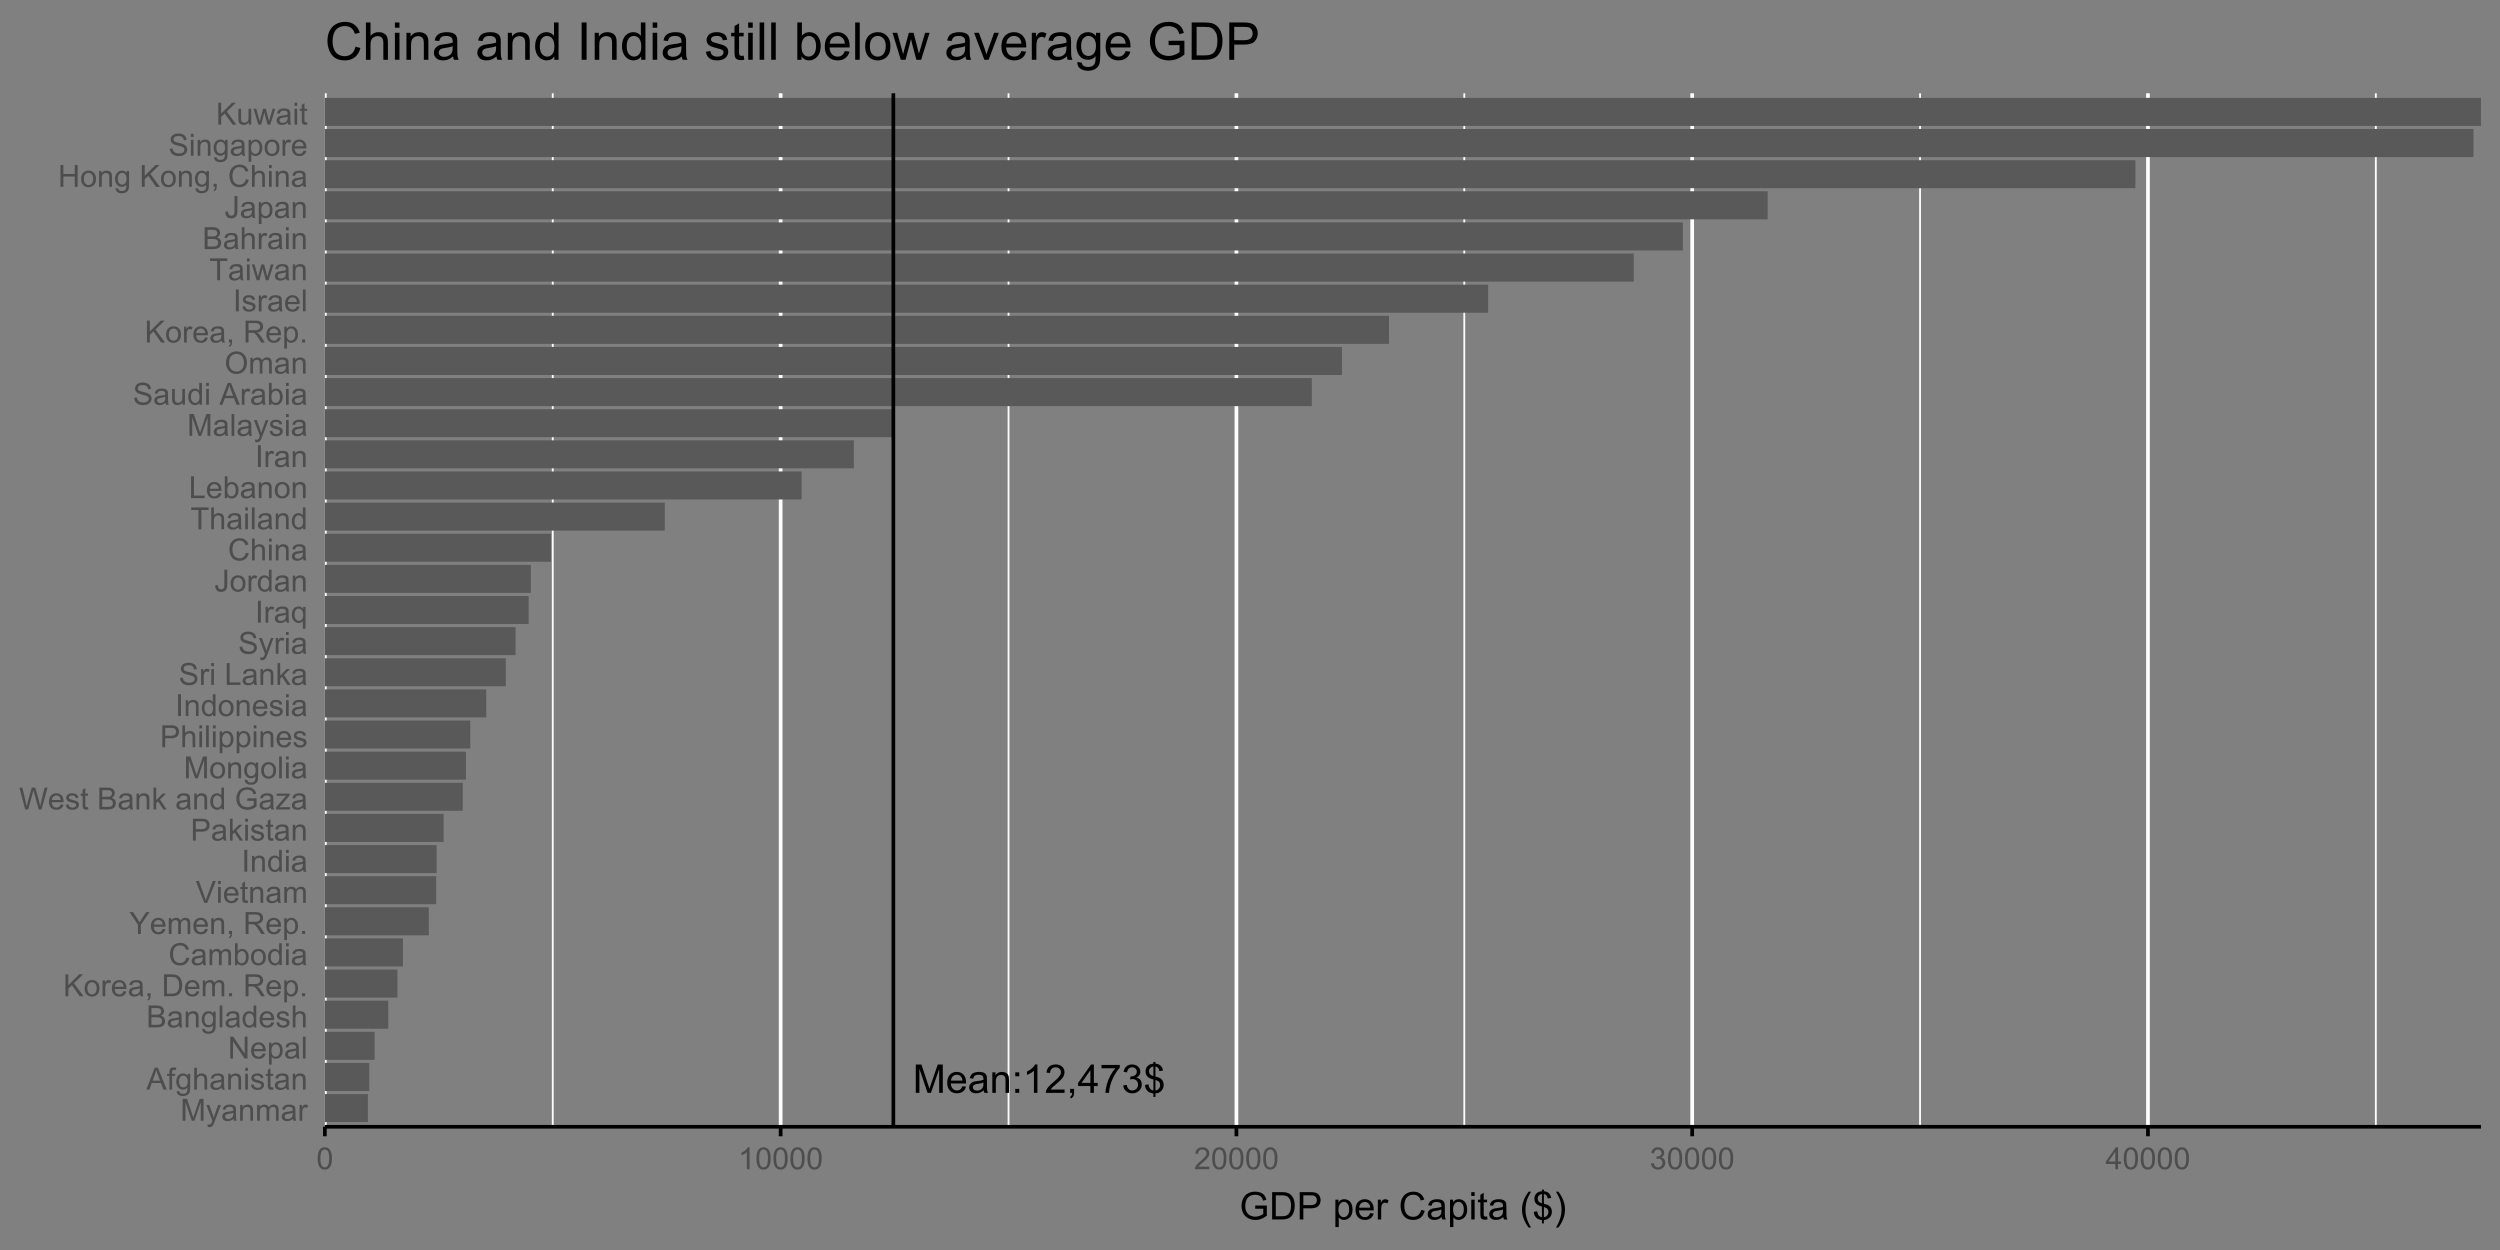 <?xml version="1.0" encoding="UTF-8"?>
<svg xmlns="http://www.w3.org/2000/svg" xmlns:xlink="http://www.w3.org/1999/xlink" width="720" height="360" viewBox="0 0 720 360">
<rect x="0" y="0" width="720" height="360" fill="#808080" stroke="none"/>
<defs>
<g>
<g id="glyph-0-0">
<path d="M 0.844 0 L 0.844 -8.148 L 2.469 -8.148 L 4.395 -2.379 C 4.574 -1.84 4.703 -1.438 4.785 -1.172 C 4.879 -1.469 5.023 -1.902 5.219 -2.477 L 7.168 -8.148 L 8.621 -8.148 L 8.621 0 L 7.578 0 L 7.578 -6.82 L 5.211 0 L 4.238 0 L 1.883 -6.934 L 1.883 0 Z M 0.844 0 "/>
</g>
<g id="glyph-0-1">
<path d="M 4.789 -1.902 L 5.824 -1.773 C 5.66 -1.168 5.359 -0.699 4.918 -0.367 C 4.477 -0.035 3.914 0.133 3.23 0.133 C 2.367 0.133 1.68 -0.133 1.176 -0.664 C 0.668 -1.195 0.418 -1.941 0.418 -2.902 C 0.418 -3.895 0.672 -4.664 1.184 -5.211 C 1.695 -5.762 2.359 -6.035 3.172 -6.035 C 3.961 -6.035 4.605 -5.766 5.105 -5.23 C 5.605 -4.691 5.855 -3.938 5.855 -2.961 C 5.855 -2.902 5.855 -2.812 5.852 -2.695 L 1.449 -2.695 C 1.488 -2.047 1.672 -1.551 2 -1.207 C 2.332 -0.863 2.742 -0.688 3.234 -0.688 C 3.602 -0.688 3.914 -0.785 4.172 -0.977 C 4.434 -1.172 4.637 -1.477 4.789 -1.902 M 1.508 -3.52 L 4.801 -3.52 C 4.758 -4.016 4.633 -4.387 4.422 -4.633 C 4.105 -5.02 3.691 -5.211 3.184 -5.211 C 2.727 -5.211 2.34 -5.059 2.027 -4.75 C 1.711 -4.445 1.539 -4.031 1.508 -3.52 Z M 1.508 -3.52 "/>
</g>
<g id="glyph-0-2">
<path d="M 4.602 -0.727 C 4.23 -0.414 3.875 -0.191 3.531 -0.062 C 3.188 0.07 2.82 0.133 2.43 0.133 C 1.781 0.133 1.281 -0.023 0.934 -0.34 C 0.586 -0.66 0.41 -1.062 0.41 -1.555 C 0.41 -1.844 0.477 -2.109 0.609 -2.348 C 0.738 -2.586 0.914 -2.777 1.125 -2.922 C 1.34 -3.066 1.578 -3.176 1.844 -3.25 C 2.043 -3.305 2.336 -3.352 2.734 -3.402 C 3.543 -3.496 4.137 -3.613 4.52 -3.746 C 4.523 -3.883 4.523 -3.969 4.523 -4.008 C 4.523 -4.414 4.43 -4.703 4.238 -4.867 C 3.984 -5.094 3.605 -5.207 3.102 -5.207 C 2.629 -5.207 2.281 -5.125 2.059 -4.961 C 1.836 -4.793 1.668 -4.504 1.562 -4.086 L 0.582 -4.219 C 0.672 -4.637 0.82 -4.973 1.023 -5.23 C 1.227 -5.488 1.52 -5.688 1.906 -5.828 C 2.293 -5.965 2.738 -6.035 3.246 -6.035 C 3.75 -6.035 4.16 -5.977 4.473 -5.855 C 4.789 -5.738 5.02 -5.59 5.168 -5.41 C 5.316 -5.23 5.422 -5.004 5.48 -4.73 C 5.512 -4.559 5.531 -4.25 5.531 -3.809 L 5.531 -2.473 C 5.531 -1.543 5.551 -0.953 5.594 -0.707 C 5.637 -0.461 5.719 -0.227 5.848 0 L 4.801 0 C 4.699 -0.207 4.633 -0.449 4.602 -0.727 M 4.52 -2.961 C 4.156 -2.812 3.609 -2.688 2.883 -2.586 C 2.473 -2.523 2.184 -2.457 2.012 -2.383 C 1.84 -2.309 1.711 -2.203 1.617 -2.059 C 1.523 -1.918 1.477 -1.758 1.477 -1.582 C 1.477 -1.316 1.578 -1.094 1.781 -0.918 C 1.984 -0.738 2.277 -0.648 2.668 -0.648 C 3.055 -0.648 3.395 -0.734 3.695 -0.902 C 3.996 -1.07 4.215 -1.301 4.355 -1.594 C 4.465 -1.82 4.52 -2.156 4.52 -2.594 Z M 4.52 -2.961 "/>
</g>
<g id="glyph-0-3">
<path d="M 0.75 0 L 0.75 -5.902 L 1.652 -5.902 L 1.652 -5.062 C 2.082 -5.711 2.711 -6.035 3.527 -6.035 C 3.883 -6.035 4.211 -5.973 4.508 -5.844 C 4.809 -5.715 5.031 -5.547 5.18 -5.34 C 5.328 -5.133 5.43 -4.887 5.492 -4.602 C 5.527 -4.418 5.547 -4.094 5.547 -3.629 L 5.547 0 L 4.547 0 L 4.547 -3.59 C 4.547 -3.996 4.508 -4.301 4.43 -4.504 C 4.352 -4.707 4.215 -4.867 4.016 -4.988 C 3.816 -5.109 3.586 -5.168 3.316 -5.168 C 2.891 -5.168 2.523 -5.031 2.215 -4.762 C 1.906 -4.492 1.75 -3.98 1.75 -3.223 L 1.75 0 Z M 0.75 0 "/>
</g>
<g id="glyph-0-4">
<path d="M 1.027 -4.762 L 1.027 -5.902 L 2.168 -5.902 L 2.168 -4.762 L 1.027 -4.762 M 1.027 0 L 1.027 -1.141 L 2.168 -1.141 L 2.168 0 Z M 1.027 0 "/>
</g>
<g id="glyph-0-5">
<path d="M 4.238 0 L 3.238 0 L 3.238 -6.375 C 3 -6.145 2.684 -5.914 2.293 -5.684 C 1.902 -5.457 1.551 -5.281 1.238 -5.168 L 1.238 -6.137 C 1.797 -6.398 2.289 -6.715 2.707 -7.09 C 3.125 -7.465 3.422 -7.828 3.594 -8.18 L 4.238 -8.18 Z M 4.238 0 "/>
</g>
<g id="glyph-0-6">
<path d="M 5.73 -0.961 L 5.73 0 L 0.344 0 C 0.336 -0.242 0.375 -0.473 0.461 -0.695 C 0.598 -1.062 0.816 -1.422 1.121 -1.777 C 1.422 -2.133 1.859 -2.547 2.43 -3.012 C 3.312 -3.738 3.914 -4.312 4.223 -4.738 C 4.535 -5.16 4.691 -5.562 4.691 -5.941 C 4.691 -6.336 4.547 -6.672 4.266 -6.945 C 3.98 -7.215 3.613 -7.352 3.156 -7.352 C 2.676 -7.352 2.289 -7.207 2 -6.918 C 1.711 -6.629 1.566 -6.23 1.562 -5.719 L 0.535 -5.824 C 0.605 -6.59 0.867 -7.176 1.328 -7.578 C 1.789 -7.98 2.406 -8.18 3.18 -8.18 C 3.961 -8.18 4.578 -7.965 5.035 -7.531 C 5.492 -7.098 5.719 -6.559 5.719 -5.918 C 5.719 -5.594 5.652 -5.273 5.52 -4.957 C 5.387 -4.641 5.164 -4.309 4.855 -3.961 C 4.543 -3.613 4.031 -3.137 3.312 -2.527 C 2.711 -2.023 2.328 -1.684 2.156 -1.504 C 1.984 -1.324 1.844 -1.145 1.734 -0.961 Z M 5.73 -0.961 "/>
</g>
<g id="glyph-0-7">
<path d="M 1.012 0 L 1.012 -1.141 L 2.152 -1.141 L 2.152 0 C 2.152 0.418 2.078 0.758 1.93 1.016 C 1.781 1.273 1.543 1.473 1.223 1.613 L 0.945 1.184 C 1.156 1.09 1.312 0.953 1.41 0.773 C 1.512 0.594 1.566 0.336 1.578 0 Z M 1.012 0 "/>
</g>
<g id="glyph-0-8">
<path d="M 3.68 0 L 3.68 -1.949 L 0.145 -1.949 L 0.145 -2.867 L 3.863 -8.148 L 4.68 -8.148 L 4.68 -2.867 L 5.781 -2.867 L 5.781 -1.949 L 4.68 -1.949 L 4.68 0 L 3.68 0 M 3.68 -2.867 L 3.68 -6.539 L 1.129 -2.867 Z M 3.68 -2.867 "/>
</g>
<g id="glyph-0-9">
<path d="M 0.539 -7.078 L 0.539 -8.043 L 5.812 -8.043 L 5.812 -7.262 C 5.293 -6.711 4.781 -5.977 4.27 -5.062 C 3.762 -4.148 3.367 -3.207 3.09 -2.238 C 2.891 -1.559 2.762 -0.812 2.707 0 L 1.68 0 C 1.688 -0.641 1.816 -1.414 2.055 -2.324 C 2.297 -3.23 2.641 -4.105 3.094 -4.949 C 3.543 -5.793 4.023 -6.5 4.527 -7.078 Z M 0.539 -7.078 "/>
</g>
<g id="glyph-0-10">
<path d="M 0.477 -2.152 L 1.477 -2.285 C 1.594 -1.719 1.789 -1.309 2.066 -1.059 C 2.34 -0.809 2.676 -0.684 3.074 -0.684 C 3.543 -0.684 3.941 -0.848 4.266 -1.172 C 4.59 -1.5 4.75 -1.902 4.75 -2.383 C 4.75 -2.844 4.602 -3.223 4.301 -3.52 C 4 -3.82 3.621 -3.969 3.156 -3.969 C 2.969 -3.969 2.73 -3.93 2.449 -3.855 L 2.562 -4.734 C 2.629 -4.727 2.684 -4.723 2.723 -4.723 C 3.148 -4.723 3.531 -4.836 3.875 -5.059 C 4.215 -5.281 4.383 -5.621 4.383 -6.086 C 4.383 -6.453 4.262 -6.754 4.012 -6.996 C 3.766 -7.238 3.445 -7.359 3.051 -7.359 C 2.66 -7.359 2.336 -7.234 2.078 -6.992 C 1.82 -6.746 1.652 -6.379 1.578 -5.891 L 0.578 -6.07 C 0.699 -6.738 0.977 -7.258 1.41 -7.629 C 1.844 -7.996 2.383 -8.18 3.027 -8.18 C 3.473 -8.18 3.883 -8.086 4.258 -7.895 C 4.633 -7.703 4.918 -7.441 5.117 -7.113 C 5.312 -6.785 5.414 -6.434 5.414 -6.062 C 5.414 -5.711 5.316 -5.391 5.129 -5.102 C 4.941 -4.812 4.66 -4.582 4.289 -4.414 C 4.773 -4.301 5.145 -4.07 5.414 -3.719 C 5.68 -3.371 5.812 -2.934 5.812 -2.406 C 5.812 -1.695 5.555 -1.094 5.035 -0.598 C 4.516 -0.102 3.859 0.145 3.066 0.145 C 2.352 0.145 1.758 -0.07 1.285 -0.496 C 0.812 -0.922 0.543 -1.473 0.477 -2.152 Z M 0.477 -2.152 "/>
</g>
<g id="glyph-0-11">
<path d="M 2.836 1.172 L 2.836 0.172 C 2.336 0.109 1.926 -0.004 1.613 -0.164 C 1.301 -0.324 1.031 -0.586 0.805 -0.945 C 0.574 -1.305 0.441 -1.742 0.406 -2.262 L 1.41 -2.449 C 1.488 -1.914 1.625 -1.52 1.824 -1.266 C 2.105 -0.91 2.441 -0.715 2.836 -0.672 L 2.836 -3.855 C 2.422 -3.934 2.004 -4.094 1.574 -4.336 C 1.254 -4.512 1.008 -4.758 0.836 -5.074 C 0.664 -5.387 0.578 -5.746 0.578 -6.145 C 0.578 -6.859 0.828 -7.434 1.332 -7.875 C 1.672 -8.172 2.172 -8.352 2.836 -8.418 L 2.836 -8.898 L 3.422 -8.898 L 3.422 -8.418 C 4.004 -8.363 4.465 -8.191 4.809 -7.906 C 5.242 -7.543 5.508 -7.047 5.598 -6.414 L 4.562 -6.258 C 4.504 -6.648 4.379 -6.949 4.191 -7.16 C 4.004 -7.371 3.75 -7.508 3.422 -7.574 L 3.422 -4.691 C 3.926 -4.562 4.262 -4.465 4.422 -4.395 C 4.734 -4.258 4.988 -4.094 5.184 -3.895 C 5.383 -3.699 5.531 -3.465 5.637 -3.195 C 5.742 -2.926 5.797 -2.633 5.797 -2.316 C 5.797 -1.625 5.574 -1.047 5.137 -0.582 C 4.695 -0.121 4.125 0.129 3.422 0.16 L 3.422 1.172 L 2.836 1.172 M 2.836 -7.586 C 2.445 -7.527 2.137 -7.371 1.914 -7.117 C 1.691 -6.867 1.578 -6.57 1.578 -6.223 C 1.578 -5.883 1.672 -5.598 1.863 -5.367 C 2.055 -5.137 2.379 -4.957 2.836 -4.816 L 2.836 -7.586 M 3.422 -0.672 C 3.812 -0.719 4.133 -0.891 4.387 -1.18 C 4.641 -1.469 4.77 -1.824 4.77 -2.25 C 4.77 -2.613 4.68 -2.906 4.5 -3.125 C 4.32 -3.348 3.961 -3.543 3.422 -3.719 Z M 3.422 -0.672 "/>
</g>
<g id="glyph-1-0">
<path d="M 0.652 0 L 0.652 -6.301 L 1.906 -6.301 L 3.398 -1.84 C 3.535 -1.422 3.637 -1.113 3.699 -0.906 C 3.77 -1.137 3.883 -1.473 4.035 -1.918 L 5.543 -6.301 L 6.664 -6.301 L 6.664 0 L 5.859 0 L 5.859 -5.273 L 4.031 0 L 3.277 0 L 1.457 -5.363 L 1.457 0 Z M 0.652 0 "/>
</g>
<g id="glyph-1-1">
<path d="M 0.547 1.758 L 0.461 1.031 C 0.629 1.078 0.777 1.102 0.902 1.102 C 1.074 1.102 1.211 1.07 1.316 1.016 C 1.418 0.957 1.504 0.875 1.57 0.773 C 1.617 0.695 1.695 0.504 1.805 0.199 C 1.82 0.156 1.844 0.09 1.875 0.008 L 0.141 -4.562 L 0.977 -4.562 L 1.926 -1.922 C 2.047 -1.586 2.16 -1.234 2.258 -0.863 C 2.344 -1.219 2.449 -1.566 2.574 -1.902 L 3.551 -4.562 L 4.324 -4.562 L 2.586 0.078 C 2.402 0.578 2.258 0.926 2.152 1.113 C 2.016 1.367 1.859 1.555 1.68 1.672 C 1.504 1.793 1.289 1.852 1.043 1.852 C 0.895 1.852 0.73 1.82 0.547 1.758 Z M 0.547 1.758 "/>
</g>
<g id="glyph-1-2">
<path d="M 3.559 -0.562 C 3.27 -0.32 2.996 -0.148 2.73 -0.047 C 2.465 0.055 2.18 0.102 1.879 0.102 C 1.375 0.102 0.992 -0.02 0.723 -0.266 C 0.453 -0.508 0.316 -0.82 0.316 -1.203 C 0.316 -1.426 0.367 -1.629 0.469 -1.816 C 0.57 -2 0.707 -2.148 0.871 -2.262 C 1.035 -2.371 1.219 -2.457 1.426 -2.516 C 1.578 -2.555 1.809 -2.594 2.113 -2.629 C 2.738 -2.703 3.199 -2.793 3.492 -2.895 C 3.496 -3.004 3.496 -3.07 3.496 -3.098 C 3.496 -3.414 3.426 -3.637 3.277 -3.766 C 3.082 -3.938 2.789 -4.027 2.398 -4.027 C 2.035 -4.027 1.766 -3.961 1.594 -3.836 C 1.418 -3.707 1.289 -3.48 1.207 -3.16 L 0.453 -3.262 C 0.52 -3.586 0.633 -3.848 0.789 -4.047 C 0.949 -4.246 1.176 -4.398 1.473 -4.504 C 1.773 -4.613 2.117 -4.668 2.508 -4.668 C 2.898 -4.668 3.215 -4.621 3.461 -4.527 C 3.703 -4.438 3.883 -4.32 3.996 -4.184 C 4.109 -4.043 4.191 -3.867 4.238 -3.656 C 4.262 -3.523 4.273 -3.289 4.273 -2.945 L 4.273 -1.914 C 4.273 -1.191 4.293 -0.738 4.324 -0.547 C 4.359 -0.355 4.422 -0.176 4.52 0 L 3.711 0 C 3.633 -0.16 3.582 -0.348 3.559 -0.562 M 3.492 -2.289 C 3.211 -2.176 2.793 -2.078 2.23 -2 C 1.91 -1.953 1.688 -1.902 1.555 -1.844 C 1.422 -1.785 1.32 -1.703 1.25 -1.594 C 1.18 -1.48 1.145 -1.359 1.145 -1.227 C 1.145 -1.02 1.223 -0.848 1.379 -0.711 C 1.535 -0.57 1.762 -0.504 2.062 -0.504 C 2.359 -0.504 2.625 -0.566 2.859 -0.699 C 3.09 -0.828 3.262 -1.008 3.367 -1.234 C 3.453 -1.406 3.492 -1.664 3.492 -2.008 Z M 3.492 -2.289 "/>
</g>
<g id="glyph-1-3">
<path d="M 0.578 0 L 0.578 -4.562 L 1.277 -4.562 L 1.277 -3.914 C 1.609 -4.414 2.094 -4.668 2.727 -4.668 C 3.004 -4.668 3.258 -4.617 3.488 -4.52 C 3.719 -4.418 3.891 -4.289 4.004 -4.129 C 4.121 -3.969 4.199 -3.777 4.246 -3.559 C 4.273 -3.414 4.289 -3.164 4.289 -2.805 L 4.289 0 L 3.516 0 L 3.516 -2.777 C 3.516 -3.09 3.484 -3.328 3.426 -3.484 C 3.363 -3.641 3.258 -3.762 3.105 -3.855 C 2.953 -3.949 2.773 -3.996 2.566 -3.996 C 2.234 -3.996 1.953 -3.891 1.711 -3.684 C 1.473 -3.473 1.352 -3.078 1.352 -2.492 L 1.352 0 Z M 0.578 0 "/>
</g>
<g id="glyph-1-4">
<path d="M 0.578 0 L 0.578 -4.562 L 1.273 -4.562 L 1.273 -3.922 C 1.414 -4.148 1.605 -4.328 1.844 -4.461 C 2.082 -4.598 2.352 -4.668 2.656 -4.668 C 2.992 -4.668 3.27 -4.598 3.488 -4.457 C 3.703 -4.316 3.855 -4.121 3.945 -3.867 C 4.305 -4.398 4.773 -4.668 5.355 -4.668 C 5.805 -4.668 6.156 -4.543 6.398 -4.289 C 6.641 -4.039 6.762 -3.652 6.762 -3.133 L 6.762 0 L 5.996 0 L 5.996 -2.875 C 5.996 -3.184 5.969 -3.406 5.918 -3.543 C 5.867 -3.68 5.777 -3.789 5.645 -3.871 C 5.516 -3.953 5.359 -3.996 5.184 -3.996 C 4.859 -3.996 4.594 -3.891 4.383 -3.676 C 4.172 -3.461 4.066 -3.121 4.066 -2.652 L 4.066 0 L 3.293 0 L 3.293 -2.965 C 3.293 -3.309 3.227 -3.566 3.102 -3.738 C 2.977 -3.91 2.77 -3.996 2.484 -3.996 C 2.266 -3.996 2.066 -3.938 1.879 -3.824 C 1.695 -3.711 1.562 -3.543 1.477 -3.32 C 1.395 -3.102 1.352 -2.781 1.352 -2.367 L 1.352 0 Z M 0.578 0 "/>
</g>
<g id="glyph-1-5">
<path d="M 0.57 0 L 0.57 -4.562 L 1.266 -4.562 L 1.266 -3.871 C 1.445 -4.195 1.609 -4.41 1.758 -4.512 C 1.91 -4.613 2.074 -4.668 2.258 -4.668 C 2.516 -4.668 2.781 -4.582 3.051 -4.418 L 2.785 -3.699 C 2.594 -3.812 2.406 -3.867 2.219 -3.867 C 2.047 -3.867 1.895 -3.816 1.762 -3.715 C 1.629 -3.613 1.531 -3.473 1.473 -3.293 C 1.387 -3.016 1.344 -2.715 1.344 -2.391 L 1.344 0 Z M 0.57 0 "/>
</g>
<g id="glyph-1-6">
<path d="M -0.012 0 L 2.406 -6.301 L 3.305 -6.301 L 5.883 0 L 4.934 0 L 4.199 -1.906 L 1.562 -1.906 L 0.871 0 L -0.012 0 M 1.805 -2.586 L 3.941 -2.586 L 3.281 -4.332 C 3.082 -4.859 2.934 -5.297 2.836 -5.637 C 2.754 -5.234 2.641 -4.832 2.496 -4.434 Z M 1.805 -2.586 "/>
</g>
<g id="glyph-1-7">
<path d="M 0.766 0 L 0.766 -3.961 L 0.082 -3.961 L 0.082 -4.562 L 0.766 -4.562 L 0.766 -5.047 C 0.766 -5.355 0.793 -5.582 0.848 -5.73 C 0.922 -5.934 1.051 -6.094 1.238 -6.219 C 1.426 -6.344 1.691 -6.406 2.027 -6.406 C 2.246 -6.406 2.488 -6.383 2.75 -6.328 L 2.633 -5.656 C 2.473 -5.684 2.32 -5.699 2.18 -5.699 C 1.945 -5.699 1.777 -5.648 1.68 -5.547 C 1.582 -5.445 1.535 -5.258 1.535 -4.984 L 1.535 -4.562 L 2.422 -4.562 L 2.422 -3.961 L 1.535 -3.961 L 1.535 0 Z M 0.766 0 "/>
</g>
<g id="glyph-1-8">
<path d="M 0.438 0.379 L 1.191 0.488 C 1.223 0.723 1.309 0.891 1.453 0.996 C 1.645 1.141 1.906 1.211 2.238 1.211 C 2.598 1.211 2.875 1.141 3.066 0.996 C 3.262 0.855 3.395 0.652 3.465 0.395 C 3.504 0.238 3.523 -0.094 3.52 -0.598 C 3.18 -0.199 2.762 0 2.258 0 C 1.629 0 1.145 -0.227 0.801 -0.68 C 0.457 -1.133 0.285 -1.676 0.285 -2.309 C 0.285 -2.742 0.363 -3.145 0.52 -3.512 C 0.676 -3.879 0.906 -4.164 1.207 -4.367 C 1.504 -4.566 1.855 -4.668 2.262 -4.668 C 2.797 -4.668 3.242 -4.449 3.594 -4.012 L 3.594 -4.562 L 4.305 -4.562 L 4.305 -0.617 C 4.305 0.09 4.234 0.594 4.09 0.891 C 3.945 1.188 3.715 1.422 3.402 1.594 C 3.086 1.766 2.703 1.852 2.242 1.852 C 1.699 1.852 1.258 1.73 0.926 1.484 C 0.59 1.238 0.426 0.871 0.438 0.379 M 1.078 -2.363 C 1.078 -1.766 1.199 -1.328 1.434 -1.055 C 1.672 -0.777 1.973 -0.641 2.328 -0.641 C 2.684 -0.641 2.98 -0.777 3.223 -1.051 C 3.465 -1.324 3.582 -1.754 3.582 -2.336 C 3.582 -2.895 3.461 -3.316 3.211 -3.602 C 2.965 -3.883 2.664 -4.027 2.316 -4.027 C 1.973 -4.027 1.68 -3.887 1.441 -3.605 C 1.199 -3.328 1.078 -2.914 1.078 -2.363 Z M 1.078 -2.363 "/>
</g>
<g id="glyph-1-9">
<path d="M 0.578 0 L 0.578 -6.301 L 1.352 -6.301 L 1.352 -4.039 C 1.715 -4.457 2.168 -4.668 2.719 -4.668 C 3.059 -4.668 3.352 -4.602 3.602 -4.465 C 3.852 -4.332 4.027 -4.148 4.137 -3.914 C 4.242 -3.68 4.297 -3.34 4.297 -2.891 L 4.297 0 L 3.523 0 L 3.523 -2.891 C 3.523 -3.277 3.441 -3.559 3.273 -3.734 C 3.105 -3.914 2.867 -4 2.562 -4 C 2.332 -4 2.117 -3.941 1.914 -3.82 C 1.711 -3.703 1.57 -3.543 1.484 -3.34 C 1.398 -3.137 1.352 -2.855 1.352 -2.496 L 1.352 0 Z M 0.578 0 "/>
</g>
<g id="glyph-1-10">
<path d="M 0.586 -5.41 L 0.586 -6.301 L 1.359 -6.301 L 1.359 -5.41 L 0.586 -5.41 M 0.586 0 L 0.586 -4.562 L 1.359 -4.562 L 1.359 0 Z M 0.586 0 "/>
</g>
<g id="glyph-1-11">
<path d="M 0.27 -1.363 L 1.035 -1.484 C 1.078 -1.176 1.199 -0.941 1.395 -0.777 C 1.59 -0.613 1.863 -0.531 2.219 -0.531 C 2.574 -0.531 2.836 -0.605 3.008 -0.75 C 3.18 -0.895 3.266 -1.062 3.266 -1.258 C 3.266 -1.434 3.191 -1.57 3.039 -1.672 C 2.934 -1.742 2.668 -1.828 2.246 -1.934 C 1.68 -2.078 1.285 -2.199 1.066 -2.305 C 0.848 -2.41 0.684 -2.555 0.57 -2.738 C 0.457 -2.926 0.398 -3.129 0.398 -3.352 C 0.398 -3.555 0.445 -3.742 0.539 -3.918 C 0.633 -4.09 0.758 -4.234 0.918 -4.348 C 1.039 -4.438 1.203 -4.512 1.41 -4.574 C 1.621 -4.637 1.844 -4.668 2.078 -4.668 C 2.438 -4.668 2.754 -4.613 3.023 -4.512 C 3.293 -4.41 3.492 -4.27 3.621 -4.094 C 3.75 -3.918 3.84 -3.68 3.891 -3.387 L 3.133 -3.281 C 3.098 -3.52 3 -3.699 2.832 -3.832 C 2.668 -3.965 2.438 -4.031 2.137 -4.031 C 1.781 -4.031 1.527 -3.973 1.375 -3.855 C 1.223 -3.738 1.148 -3.598 1.148 -3.441 C 1.148 -3.34 1.18 -3.25 1.242 -3.172 C 1.305 -3.09 1.402 -3.02 1.539 -2.965 C 1.617 -2.938 1.844 -2.871 2.223 -2.766 C 2.77 -2.621 3.148 -2.5 3.367 -2.41 C 3.582 -2.316 3.754 -2.18 3.875 -2.004 C 4 -1.824 4.059 -1.605 4.062 -1.34 C 4.059 -1.082 3.984 -0.84 3.836 -0.613 C 3.684 -0.383 3.469 -0.207 3.184 -0.082 C 2.902 0.039 2.578 0.102 2.223 0.102 C 1.629 0.102 1.176 -0.02 0.867 -0.266 C 0.555 -0.512 0.355 -0.879 0.27 -1.363 Z M 0.27 -1.363 "/>
</g>
<g id="glyph-1-12">
<path d="M 2.27 -0.691 L 2.379 -0.008 C 2.164 0.039 1.969 0.059 1.797 0.059 C 1.516 0.059 1.297 0.016 1.145 -0.074 C 0.988 -0.16 0.879 -0.277 0.816 -0.422 C 0.754 -0.566 0.723 -0.871 0.723 -1.336 L 0.723 -3.961 L 0.156 -3.961 L 0.156 -4.562 L 0.723 -4.562 L 0.723 -5.695 L 1.492 -6.156 L 1.492 -4.562 L 2.27 -4.562 L 2.27 -3.961 L 1.492 -3.961 L 1.492 -1.293 C 1.492 -1.074 1.504 -0.93 1.531 -0.867 C 1.559 -0.805 1.602 -0.754 1.664 -0.719 C 1.727 -0.68 1.816 -0.66 1.93 -0.66 C 2.016 -0.66 2.129 -0.672 2.27 -0.691 Z M 2.27 -0.691 "/>
</g>
<g id="glyph-1-13">
<path d="M 0.672 0 L 0.672 -6.301 L 1.527 -6.301 L 4.836 -1.352 L 4.836 -6.301 L 5.633 -6.301 L 5.633 0 L 4.777 0 L 1.469 -4.949 L 1.469 0 Z M 0.672 0 "/>
</g>
<g id="glyph-1-14">
<path d="M 3.703 -1.469 L 4.504 -1.371 C 4.379 -0.902 4.145 -0.543 3.805 -0.285 C 3.461 -0.027 3.027 0.102 2.496 0.102 C 1.828 0.102 1.301 -0.102 0.91 -0.512 C 0.52 -0.926 0.32 -1.5 0.32 -2.242 C 0.32 -3.012 0.52 -3.605 0.914 -4.031 C 1.312 -4.453 1.824 -4.668 2.453 -4.668 C 3.062 -4.668 3.562 -4.457 3.949 -4.043 C 4.336 -3.629 4.527 -3.043 4.527 -2.289 C 4.527 -2.246 4.527 -2.176 4.523 -2.086 L 1.121 -2.086 C 1.148 -1.582 1.293 -1.199 1.547 -0.934 C 1.801 -0.664 2.121 -0.531 2.5 -0.531 C 2.785 -0.531 3.027 -0.605 3.227 -0.758 C 3.426 -0.906 3.586 -1.145 3.703 -1.469 M 1.164 -2.719 L 3.711 -2.719 C 3.68 -3.105 3.582 -3.391 3.422 -3.582 C 3.176 -3.883 2.855 -4.031 2.461 -4.031 C 2.105 -4.031 1.809 -3.91 1.566 -3.676 C 1.324 -3.438 1.191 -3.117 1.164 -2.719 Z M 1.164 -2.719 "/>
</g>
<g id="glyph-1-15">
<path d="M 0.578 1.75 L 0.578 -4.562 L 1.285 -4.562 L 1.285 -3.969 C 1.449 -4.203 1.637 -4.375 1.848 -4.492 C 2.059 -4.609 2.309 -4.668 2.609 -4.668 C 2.996 -4.668 3.34 -4.566 3.641 -4.367 C 3.938 -4.164 4.164 -3.883 4.312 -3.516 C 4.465 -3.152 4.543 -2.75 4.543 -2.316 C 4.543 -1.848 4.457 -1.43 4.289 -1.055 C 4.121 -0.68 3.879 -0.395 3.559 -0.195 C 3.242 0.004 2.906 0.102 2.551 0.102 C 2.293 0.102 2.062 0.047 1.859 -0.059 C 1.652 -0.168 1.484 -0.305 1.352 -0.473 L 1.352 1.75 L 0.578 1.75 M 1.281 -2.258 C 1.281 -1.668 1.398 -1.234 1.637 -0.953 C 1.875 -0.672 2.164 -0.531 2.5 -0.531 C 2.844 -0.531 3.141 -0.68 3.383 -0.969 C 3.629 -1.258 3.75 -1.711 3.75 -2.32 C 3.75 -2.902 3.633 -3.336 3.391 -3.625 C 3.152 -3.914 2.867 -4.059 2.535 -4.062 C 2.207 -4.059 1.914 -3.906 1.66 -3.598 C 1.406 -3.289 1.281 -2.844 1.281 -2.258 Z M 1.281 -2.258 "/>
</g>
<g id="glyph-1-16">
<path d="M 0.562 0 L 0.562 -6.301 L 1.336 -6.301 L 1.336 0 Z M 0.562 0 "/>
</g>
<g id="glyph-1-17">
<path d="M 0.645 0 L 0.645 -6.301 L 3.008 -6.301 C 3.488 -6.301 3.875 -6.234 4.164 -6.109 C 4.457 -5.98 4.684 -5.785 4.848 -5.52 C 5.016 -5.254 5.098 -4.977 5.098 -4.688 C 5.098 -4.418 5.023 -4.164 4.875 -3.926 C 4.73 -3.691 4.512 -3.496 4.215 -3.352 C 4.598 -3.238 4.891 -3.051 5.094 -2.781 C 5.297 -2.512 5.402 -2.191 5.402 -1.828 C 5.402 -1.531 5.34 -1.258 5.215 -1.004 C 5.09 -0.75 4.938 -0.555 4.754 -0.418 C 4.57 -0.281 4.34 -0.176 4.062 -0.105 C 3.785 -0.035 3.449 0 3.047 0 L 0.645 0 M 1.477 -3.652 L 2.84 -3.652 C 3.211 -3.652 3.477 -3.676 3.637 -3.727 C 3.848 -3.789 4.008 -3.895 4.113 -4.039 C 4.223 -4.184 4.273 -4.367 4.273 -4.59 C 4.273 -4.797 4.227 -4.98 4.125 -5.141 C 4.023 -5.301 3.883 -5.41 3.695 -5.469 C 3.508 -5.527 3.191 -5.555 2.738 -5.555 L 1.477 -5.555 L 1.477 -3.652 M 1.477 -0.742 L 3.047 -0.742 C 3.316 -0.742 3.504 -0.754 3.613 -0.773 C 3.805 -0.809 3.965 -0.863 4.094 -0.945 C 4.223 -1.027 4.328 -1.141 4.414 -1.297 C 4.496 -1.449 4.539 -1.625 4.539 -1.828 C 4.539 -2.062 4.477 -2.266 4.355 -2.438 C 4.238 -2.613 4.07 -2.734 3.855 -2.805 C 3.645 -2.875 3.336 -2.91 2.934 -2.91 L 1.477 -2.91 Z M 1.477 -0.742 "/>
</g>
<g id="glyph-1-18">
<path d="M 3.539 0 L 3.539 -0.574 C 3.25 -0.125 2.824 0.102 2.266 0.102 C 1.902 0.102 1.566 0.004 1.262 -0.199 C 0.957 -0.398 0.719 -0.68 0.551 -1.039 C 0.383 -1.398 0.301 -1.809 0.301 -2.277 C 0.301 -2.734 0.375 -3.145 0.527 -3.516 C 0.68 -3.887 0.906 -4.172 1.211 -4.371 C 1.516 -4.566 1.855 -4.668 2.23 -4.668 C 2.504 -4.668 2.75 -4.609 2.965 -4.492 C 3.18 -4.375 3.355 -4.227 3.488 -4.039 L 3.488 -6.301 L 4.258 -6.301 L 4.258 0 L 3.539 0 M 1.094 -2.277 C 1.094 -1.691 1.219 -1.258 1.465 -0.969 C 1.711 -0.676 2.004 -0.531 2.336 -0.531 C 2.676 -0.531 2.961 -0.672 3.199 -0.949 C 3.434 -1.223 3.555 -1.645 3.555 -2.211 C 3.555 -2.836 3.434 -3.297 3.191 -3.59 C 2.953 -3.879 2.656 -4.027 2.305 -4.027 C 1.961 -4.027 1.672 -3.887 1.441 -3.605 C 1.211 -3.324 1.094 -2.883 1.094 -2.277 Z M 1.094 -2.277 "/>
</g>
<g id="glyph-1-19">
<path d="M 0.645 0 L 0.645 -6.301 L 1.477 -6.301 L 1.477 -3.176 L 4.605 -6.301 L 5.738 -6.301 L 3.094 -3.746 L 5.852 0 L 4.754 0 L 2.508 -3.188 L 1.477 -2.184 L 1.477 0 Z M 0.645 0 "/>
</g>
<g id="glyph-1-20">
<path d="M 0.293 -2.281 C 0.293 -3.125 0.527 -3.754 0.996 -4.16 C 1.391 -4.496 1.867 -4.668 2.434 -4.668 C 3.059 -4.668 3.57 -4.461 3.969 -4.051 C 4.367 -3.641 4.566 -3.07 4.566 -2.348 C 4.566 -1.758 4.48 -1.297 4.305 -0.961 C 4.129 -0.625 3.871 -0.363 3.535 -0.176 C 3.199 0.012 2.832 0.102 2.434 0.102 C 1.793 0.102 1.277 -0.102 0.883 -0.512 C 0.488 -0.922 0.293 -1.512 0.293 -2.281 M 1.086 -2.281 C 1.086 -1.699 1.215 -1.258 1.469 -0.969 C 1.723 -0.68 2.047 -0.531 2.434 -0.531 C 2.816 -0.531 3.137 -0.68 3.391 -0.973 C 3.645 -1.262 3.773 -1.707 3.773 -2.309 C 3.773 -2.871 3.645 -3.301 3.387 -3.59 C 3.133 -3.879 2.812 -4.027 2.434 -4.027 C 2.047 -4.027 1.723 -3.883 1.469 -3.594 C 1.215 -3.305 1.086 -2.867 1.086 -2.281 Z M 1.086 -2.281 "/>
</g>
<g id="glyph-1-21">
<path d="M 0.781 0 L 0.781 -0.883 L 1.664 -0.883 L 1.664 0 C 1.664 0.324 1.605 0.586 1.492 0.785 C 1.375 0.984 1.195 1.137 0.945 1.246 L 0.73 0.914 C 0.895 0.844 1.016 0.738 1.09 0.598 C 1.168 0.461 1.211 0.262 1.219 0 Z M 0.781 0 "/>
</g>
<g id="glyph-1-22">
</g>
<g id="glyph-1-23">
<path d="M 0.68 0 L 0.68 -6.301 L 2.848 -6.301 C 3.34 -6.301 3.711 -6.27 3.969 -6.211 C 4.332 -6.125 4.641 -5.977 4.895 -5.758 C 5.227 -5.477 5.477 -5.117 5.641 -4.68 C 5.805 -4.246 5.887 -3.746 5.887 -3.184 C 5.887 -2.707 5.832 -2.281 5.719 -1.914 C 5.609 -1.543 5.465 -1.238 5.289 -0.996 C 5.113 -0.754 4.922 -0.562 4.715 -0.422 C 4.508 -0.285 4.258 -0.18 3.965 -0.109 C 3.672 -0.035 3.332 0 2.953 0 L 0.68 0 M 1.512 -0.742 L 2.859 -0.742 C 3.273 -0.742 3.598 -0.781 3.836 -0.859 C 4.07 -0.938 4.258 -1.047 4.398 -1.188 C 4.598 -1.383 4.75 -1.648 4.863 -1.984 C 4.973 -2.316 5.027 -2.723 5.027 -3.195 C 5.027 -3.855 4.918 -4.363 4.703 -4.715 C 4.488 -5.07 4.223 -5.305 3.914 -5.426 C 3.691 -5.512 3.332 -5.555 2.836 -5.555 L 1.512 -5.555 Z M 1.512 -0.742 "/>
</g>
<g id="glyph-1-24">
<path d="M 0.801 0 L 0.801 -0.883 L 1.68 -0.883 L 1.68 0 Z M 0.801 0 "/>
</g>
<g id="glyph-1-25">
<path d="M 0.691 0 L 0.691 -6.301 L 3.484 -6.301 C 4.047 -6.301 4.473 -6.242 4.766 -6.129 C 5.059 -6.016 5.289 -5.816 5.465 -5.531 C 5.641 -5.242 5.727 -4.926 5.727 -4.582 C 5.727 -4.133 5.582 -3.758 5.293 -3.449 C 5.004 -3.145 4.559 -2.949 3.953 -2.867 C 4.172 -2.762 4.34 -2.656 4.457 -2.551 C 4.699 -2.328 4.93 -2.051 5.148 -1.715 L 6.242 0 L 5.195 0 L 4.359 -1.312 C 4.117 -1.688 3.918 -1.977 3.762 -2.18 C 3.602 -2.379 3.461 -2.52 3.336 -2.602 C 3.211 -2.68 3.086 -2.734 2.957 -2.766 C 2.863 -2.789 2.707 -2.797 2.492 -2.797 L 1.527 -2.797 L 1.527 0 L 0.691 0 M 1.527 -3.52 L 3.316 -3.52 C 3.699 -3.52 3.996 -3.559 4.211 -3.637 C 4.426 -3.715 4.59 -3.844 4.699 -4.016 C 4.812 -4.188 4.867 -4.379 4.867 -4.582 C 4.867 -4.879 4.762 -5.125 4.543 -5.316 C 4.328 -5.508 3.984 -5.602 3.52 -5.602 L 1.527 -5.602 Z M 1.527 -3.52 "/>
</g>
<g id="glyph-1-26">
<path d="M 5.172 -2.207 L 6.008 -2 C 5.832 -1.312 5.52 -0.793 5.062 -0.434 C 4.609 -0.074 4.055 0.109 3.398 0.109 C 2.719 0.109 2.168 -0.031 1.742 -0.309 C 1.316 -0.582 0.992 -0.984 0.77 -1.508 C 0.551 -2.031 0.438 -2.594 0.438 -3.195 C 0.438 -3.852 0.562 -4.426 0.812 -4.914 C 1.066 -5.402 1.422 -5.773 1.883 -6.027 C 2.348 -6.281 2.855 -6.406 3.41 -6.406 C 4.043 -6.406 4.57 -6.246 5 -5.926 C 5.43 -5.605 5.73 -5.152 5.898 -4.57 L 5.078 -4.379 C 4.934 -4.836 4.723 -5.172 4.441 -5.379 C 4.164 -5.59 3.816 -5.695 3.395 -5.695 C 2.91 -5.695 2.504 -5.578 2.18 -5.344 C 1.855 -5.113 1.629 -4.801 1.496 -4.41 C 1.363 -4.02 1.297 -3.617 1.297 -3.203 C 1.297 -2.664 1.375 -2.199 1.531 -1.797 C 1.688 -1.398 1.93 -1.102 2.262 -0.902 C 2.59 -0.703 2.945 -0.605 3.332 -0.605 C 3.797 -0.605 4.191 -0.742 4.516 -1.008 C 4.84 -1.277 5.059 -1.68 5.172 -2.207 Z M 5.172 -2.207 "/>
</g>
<g id="glyph-1-27">
<path d="M 1.293 0 L 0.574 0 L 0.574 -6.301 L 1.348 -6.301 L 1.348 -4.051 C 1.676 -4.461 2.094 -4.668 2.602 -4.668 C 2.879 -4.668 3.145 -4.609 3.398 -4.496 C 3.648 -4.383 3.855 -4.223 4.016 -4.02 C 4.176 -3.816 4.305 -3.566 4.395 -3.277 C 4.488 -2.988 4.531 -2.68 4.531 -2.352 C 4.531 -1.57 4.34 -0.965 3.953 -0.539 C 3.566 -0.109 3.102 0.102 2.562 0.102 C 2.023 0.102 1.602 -0.121 1.293 -0.57 L 1.293 0 M 1.285 -2.316 C 1.285 -1.77 1.359 -1.375 1.508 -1.129 C 1.75 -0.73 2.082 -0.531 2.496 -0.531 C 2.836 -0.531 3.125 -0.68 3.375 -0.973 C 3.621 -1.266 3.742 -1.703 3.742 -2.285 C 3.742 -2.883 3.625 -3.32 3.387 -3.605 C 3.152 -3.891 2.867 -4.031 2.531 -4.031 C 2.191 -4.031 1.902 -3.883 1.656 -3.59 C 1.406 -3.297 1.285 -2.871 1.285 -2.316 Z M 1.285 -2.316 "/>
</g>
<g id="glyph-1-28">
<path d="M 2.453 0 L 2.453 -2.668 L 0.027 -6.301 L 1.039 -6.301 L 2.281 -4.398 C 2.512 -4.043 2.723 -3.691 2.922 -3.336 C 3.109 -3.664 3.34 -4.035 3.609 -4.445 L 4.828 -6.301 L 5.801 -6.301 L 3.289 -2.668 L 3.289 0 Z M 2.453 0 "/>
</g>
<g id="glyph-1-29">
<path d="M 2.48 0 L 0.039 -6.301 L 0.941 -6.301 L 2.578 -1.723 C 2.711 -1.355 2.82 -1.012 2.91 -0.691 C 3.008 -1.035 3.121 -1.379 3.25 -1.723 L 4.949 -6.301 L 5.801 -6.301 L 3.336 0 Z M 2.48 0 "/>
</g>
<g id="glyph-1-30">
<path d="M 0.82 0 L 0.82 -6.301 L 1.656 -6.301 L 1.656 0 Z M 0.82 0 "/>
</g>
<g id="glyph-1-31">
<path d="M 0.68 0 L 0.68 -6.301 L 3.055 -6.301 C 3.473 -6.301 3.793 -6.277 4.012 -6.238 C 4.324 -6.188 4.582 -6.09 4.789 -5.945 C 5 -5.801 5.168 -5.598 5.297 -5.336 C 5.422 -5.074 5.488 -4.789 5.488 -4.477 C 5.488 -3.941 5.316 -3.488 4.977 -3.117 C 4.637 -2.746 4.02 -2.562 3.129 -2.562 L 1.512 -2.562 L 1.512 0 L 0.68 0 M 1.512 -3.305 L 3.141 -3.305 C 3.68 -3.305 4.062 -3.406 4.289 -3.605 C 4.516 -3.805 4.629 -4.086 4.629 -4.453 C 4.629 -4.715 4.562 -4.941 4.43 -5.129 C 4.293 -5.316 4.121 -5.441 3.902 -5.5 C 3.762 -5.539 3.504 -5.555 3.125 -5.555 L 1.512 -5.555 Z M 1.512 -3.305 "/>
</g>
<g id="glyph-1-32">
<path d="M 0.586 0 L 0.586 -6.301 L 1.359 -6.301 L 1.359 -2.707 L 3.188 -4.562 L 4.188 -4.562 L 2.445 -2.871 L 4.367 0 L 3.41 0 L 1.902 -2.332 L 1.359 -1.809 L 1.359 0 Z M 0.586 0 "/>
</g>
<g id="glyph-1-33">
<path d="M 1.777 0 L 0.109 -6.301 L 0.961 -6.301 L 1.922 -2.172 C 2.023 -1.738 2.113 -1.309 2.188 -0.883 C 2.348 -1.555 2.441 -1.941 2.469 -2.047 L 3.668 -6.301 L 4.676 -6.301 L 5.578 -3.109 C 5.805 -2.32 5.969 -1.578 6.066 -0.883 C 6.148 -1.277 6.254 -1.734 6.383 -2.25 L 7.371 -6.301 L 8.207 -6.301 L 6.48 0 L 5.676 0 L 4.348 -4.801 C 4.238 -5.199 4.172 -5.445 4.152 -5.539 C 4.086 -5.25 4.023 -5.004 3.965 -4.801 L 2.629 0 Z M 1.777 0 "/>
</g>
<g id="glyph-1-34">
<path d="M 3.625 -2.469 L 3.625 -3.211 L 6.297 -3.215 L 6.297 -0.875 C 5.887 -0.551 5.461 -0.305 5.027 -0.141 C 4.594 0.023 4.145 0.109 3.688 0.109 C 3.066 0.109 2.504 -0.023 2 -0.289 C 1.496 -0.555 1.113 -0.938 0.855 -1.441 C 0.598 -1.941 0.469 -2.5 0.469 -3.121 C 0.469 -3.734 0.598 -4.305 0.852 -4.836 C 1.109 -5.367 1.477 -5.762 1.961 -6.02 C 2.441 -6.277 2.996 -6.406 3.621 -6.406 C 4.078 -6.406 4.488 -6.332 4.859 -6.184 C 5.227 -6.039 5.516 -5.832 5.723 -5.57 C 5.934 -5.305 6.09 -4.961 6.199 -4.539 L 5.449 -4.332 C 5.355 -4.652 5.238 -4.902 5.098 -5.086 C 4.957 -5.27 4.754 -5.418 4.496 -5.527 C 4.234 -5.637 3.945 -5.695 3.625 -5.695 C 3.246 -5.695 2.918 -5.637 2.637 -5.52 C 2.359 -5.402 2.137 -5.25 1.965 -5.062 C 1.797 -4.871 1.664 -4.664 1.57 -4.438 C 1.406 -4.051 1.328 -3.625 1.328 -3.172 C 1.328 -2.609 1.426 -2.141 1.617 -1.762 C 1.812 -1.383 2.094 -1.102 2.461 -0.918 C 2.832 -0.734 3.223 -0.645 3.641 -0.645 C 4 -0.645 4.352 -0.715 4.695 -0.852 C 5.039 -0.992 5.301 -1.141 5.477 -1.297 L 5.477 -2.469 Z M 3.625 -2.469 "/>
</g>
<g id="glyph-1-35">
<path d="M 0.172 0 L 0.172 -0.629 L 3.078 -3.961 C 2.746 -3.945 2.457 -3.938 2.203 -3.938 L 0.344 -3.938 L 0.344 -4.562 L 4.074 -4.562 L 4.074 -4.051 L 1.602 -1.156 L 1.125 -0.629 C 1.473 -0.652 1.797 -0.664 2.102 -0.664 L 4.211 -0.664 L 4.211 0 Z M 0.172 0 "/>
</g>
<g id="glyph-1-36">
<path d="M 0.395 -2.023 L 1.18 -2.094 C 1.219 -1.777 1.305 -1.52 1.441 -1.316 C 1.578 -1.113 1.789 -0.953 2.074 -0.828 C 2.363 -0.703 2.684 -0.641 3.043 -0.641 C 3.359 -0.641 3.641 -0.688 3.883 -0.781 C 4.129 -0.875 4.309 -1.008 4.43 -1.172 C 4.547 -1.336 4.605 -1.516 4.605 -1.711 C 4.605 -1.906 4.551 -2.082 4.434 -2.227 C 4.32 -2.375 4.129 -2.5 3.867 -2.602 C 3.699 -2.664 3.324 -2.77 2.746 -2.906 C 2.168 -3.047 1.762 -3.176 1.531 -3.301 C 1.23 -3.457 1.004 -3.652 0.855 -3.887 C 0.711 -4.121 0.637 -4.383 0.637 -4.672 C 0.637 -4.988 0.727 -5.285 0.906 -5.562 C 1.086 -5.84 1.352 -6.047 1.699 -6.191 C 2.043 -6.336 2.43 -6.406 2.852 -6.406 C 3.32 -6.406 3.73 -6.332 4.09 -6.18 C 4.445 -6.031 4.719 -5.809 4.91 -5.516 C 5.102 -5.227 5.207 -4.895 5.219 -4.523 L 4.422 -4.465 C 4.379 -4.863 4.234 -5.164 3.984 -5.367 C 3.738 -5.57 3.371 -5.672 2.887 -5.672 C 2.383 -5.672 2.016 -5.578 1.785 -5.395 C 1.555 -5.211 1.441 -4.988 1.441 -4.727 C 1.441 -4.5 1.52 -4.312 1.684 -4.168 C 1.844 -4.023 2.266 -3.871 2.941 -3.719 C 3.617 -3.566 4.082 -3.434 4.336 -3.316 C 4.703 -3.148 4.973 -2.934 5.148 -2.676 C 5.324 -2.414 5.41 -2.117 5.41 -1.777 C 5.41 -1.445 5.312 -1.129 5.121 -0.832 C 4.93 -0.535 4.652 -0.305 4.293 -0.141 C 3.934 0.023 3.531 0.109 3.082 0.109 C 2.512 0.109 2.031 0.023 1.648 -0.141 C 1.262 -0.309 0.961 -0.559 0.742 -0.891 C 0.523 -1.227 0.406 -1.602 0.395 -2.023 Z M 0.395 -2.023 "/>
</g>
<g id="glyph-1-37">
<path d="M 0.645 0 L 0.645 -6.301 L 1.477 -6.301 L 1.477 -0.742 L 4.582 -0.742 L 4.582 0 Z M 0.645 0 "/>
</g>
<g id="glyph-1-38">
<path d="M 3.488 1.75 L 3.488 -0.484 C 3.367 -0.316 3.199 -0.176 2.984 -0.062 C 2.77 0.047 2.539 0.102 2.293 0.102 C 1.754 0.102 1.285 -0.113 0.895 -0.547 C 0.504 -0.977 0.309 -1.57 0.309 -2.324 C 0.309 -2.781 0.391 -3.195 0.547 -3.559 C 0.707 -3.922 0.938 -4.199 1.238 -4.387 C 1.543 -4.574 1.875 -4.668 2.234 -4.668 C 2.797 -4.668 3.242 -4.43 3.566 -3.953 L 3.566 -4.562 L 4.262 -4.562 L 4.262 1.75 L 3.488 1.75 M 1.105 -2.293 C 1.105 -1.707 1.227 -1.266 1.473 -0.973 C 1.719 -0.68 2.016 -0.531 2.359 -0.531 C 2.688 -0.531 2.973 -0.672 3.211 -0.953 C 3.449 -1.23 3.566 -1.656 3.566 -2.227 C 3.566 -2.832 3.441 -3.289 3.191 -3.598 C 2.941 -3.902 2.645 -4.055 2.309 -4.055 C 1.973 -4.055 1.688 -3.914 1.453 -3.629 C 1.223 -3.344 1.105 -2.898 1.105 -2.293 Z M 1.105 -2.293 "/>
</g>
<g id="glyph-1-39">
<path d="M 0.254 -1.789 L 1.004 -1.891 C 1.027 -1.41 1.117 -1.078 1.277 -0.902 C 1.438 -0.727 1.66 -0.637 1.941 -0.637 C 2.152 -0.637 2.332 -0.684 2.484 -0.781 C 2.637 -0.875 2.738 -1.008 2.797 -1.172 C 2.855 -1.336 2.883 -1.598 2.883 -1.961 L 2.883 -6.301 L 3.719 -6.301 L 3.719 -2.008 C 3.719 -1.48 3.652 -1.07 3.527 -0.781 C 3.398 -0.492 3.195 -0.273 2.918 -0.121 C 2.645 0.031 2.32 0.109 1.945 0.109 C 1.395 0.109 0.969 -0.051 0.676 -0.371 C 0.383 -0.688 0.242 -1.16 0.254 -1.789 Z M 0.254 -1.789 "/>
</g>
<g id="glyph-1-40">
<path d="M 2.281 0 L 2.281 -5.555 L 0.207 -5.555 L 0.207 -6.301 L 5.199 -6.301 L 5.199 -5.555 L 3.117 -5.555 L 3.117 0 Z M 2.281 0 "/>
</g>
<g id="glyph-1-41">
<path d="M 3.57 0 L 3.57 -0.672 C 3.215 -0.156 2.734 0.102 2.121 0.102 C 1.852 0.102 1.602 0.051 1.367 -0.051 C 1.137 -0.156 0.961 -0.285 0.848 -0.441 C 0.734 -0.598 0.656 -0.789 0.609 -1.016 C 0.578 -1.164 0.562 -1.406 0.562 -1.734 L 0.562 -4.562 L 1.336 -4.562 L 1.336 -2.031 C 1.336 -1.629 1.352 -1.355 1.383 -1.215 C 1.434 -1.012 1.535 -0.852 1.691 -0.738 C 1.852 -0.621 2.047 -0.562 2.277 -0.562 C 2.508 -0.562 2.727 -0.621 2.93 -0.742 C 3.133 -0.859 3.277 -1.023 3.363 -1.227 C 3.445 -1.43 3.488 -1.73 3.488 -2.117 L 3.488 -4.562 L 4.262 -4.562 L 4.262 0 Z M 3.57 0 "/>
</g>
<g id="glyph-1-42">
<path d="M 0.426 -3.066 C 0.426 -4.113 0.707 -4.934 1.266 -5.523 C 1.828 -6.113 2.555 -6.41 3.441 -6.41 C 4.023 -6.41 4.547 -6.273 5.016 -5.996 C 5.48 -5.715 5.836 -5.328 6.082 -4.832 C 6.328 -4.336 6.449 -3.77 6.449 -3.141 C 6.449 -2.504 6.32 -1.93 6.062 -1.426 C 5.805 -0.922 5.441 -0.539 4.969 -0.281 C 4.496 -0.023 3.984 0.109 3.438 0.109 C 2.844 0.109 2.316 -0.035 1.848 -0.32 C 1.379 -0.609 1.027 -1 0.785 -1.496 C 0.547 -1.992 0.426 -2.516 0.426 -3.066 M 1.285 -3.055 C 1.285 -2.297 1.488 -1.699 1.898 -1.262 C 2.305 -0.824 2.816 -0.605 3.434 -0.605 C 4.062 -0.605 4.578 -0.828 4.98 -1.266 C 5.387 -1.707 5.59 -2.336 5.59 -3.145 C 5.59 -3.656 5.504 -4.105 5.332 -4.488 C 5.156 -4.871 4.902 -5.168 4.57 -5.379 C 4.234 -5.59 3.863 -5.695 3.445 -5.695 C 2.855 -5.695 2.348 -5.492 1.922 -5.086 C 1.496 -4.68 1.285 -4.004 1.285 -3.055 Z M 1.285 -3.055 "/>
</g>
<g id="glyph-1-43">
<path d="M 1.422 0 L 0.027 -4.562 L 0.824 -4.562 L 1.551 -1.93 L 1.82 -0.949 C 1.832 -1 1.914 -1.312 2.059 -1.891 L 2.785 -4.562 L 3.578 -4.562 L 4.262 -1.918 L 4.492 -1.043 L 4.754 -1.926 L 5.535 -4.562 L 6.285 -4.562 L 4.859 0 L 4.055 0 L 3.332 -2.734 L 3.152 -3.512 L 2.23 0 Z M 1.422 0 "/>
</g>
<g id="glyph-1-44">
<path d="M 0.703 0 L 0.703 -6.301 L 1.539 -6.301 L 1.539 -3.711 L 4.812 -3.711 L 4.812 -6.301 L 5.645 -6.301 L 5.645 0 L 4.812 0 L 4.812 -2.969 L 1.539 -2.969 L 1.539 0 Z M 0.703 0 "/>
</g>
<g id="glyph-1-45">
<path d="M 0.367 -3.105 C 0.367 -3.852 0.441 -4.449 0.594 -4.906 C 0.75 -5.359 0.977 -5.711 1.277 -5.957 C 1.582 -6.203 1.961 -6.324 2.418 -6.324 C 2.758 -6.324 3.055 -6.258 3.309 -6.121 C 3.562 -5.984 3.773 -5.789 3.941 -5.531 C 4.105 -5.277 4.238 -4.965 4.332 -4.594 C 4.426 -4.227 4.473 -3.73 4.473 -3.105 C 4.473 -2.367 4.398 -1.77 4.246 -1.316 C 4.094 -0.863 3.867 -0.512 3.562 -0.266 C 3.262 -0.016 2.879 0.109 2.418 0.109 C 1.812 0.109 1.336 -0.109 0.988 -0.547 C 0.574 -1.07 0.367 -1.922 0.367 -3.105 M 1.16 -3.105 C 1.16 -2.074 1.281 -1.383 1.523 -1.043 C 1.766 -0.699 2.062 -0.527 2.418 -0.527 C 2.773 -0.527 3.074 -0.699 3.316 -1.043 C 3.559 -1.387 3.68 -2.074 3.68 -3.105 C 3.68 -4.145 3.559 -4.832 3.316 -5.172 C 3.074 -5.516 2.773 -5.684 2.41 -5.684 C 2.055 -5.684 1.773 -5.535 1.559 -5.234 C 1.293 -4.852 1.16 -4.141 1.16 -3.105 Z M 1.16 -3.105 "/>
</g>
<g id="glyph-1-46">
<path d="M 3.277 0 L 2.504 0 L 2.504 -4.93 C 2.32 -4.75 2.074 -4.574 1.773 -4.395 C 1.469 -4.219 1.199 -4.086 0.957 -3.996 L 0.957 -4.742 C 1.391 -4.945 1.77 -5.195 2.094 -5.484 C 2.418 -5.773 2.645 -6.055 2.781 -6.324 L 3.277 -6.324 Z M 3.277 0 "/>
</g>
<g id="glyph-1-47">
<path d="M 4.43 -0.742 L 4.43 0 L 0.266 0 C 0.262 -0.188 0.289 -0.367 0.355 -0.539 C 0.461 -0.82 0.633 -1.102 0.867 -1.375 C 1.098 -1.648 1.438 -1.969 1.879 -2.328 C 2.562 -2.891 3.023 -3.336 3.266 -3.664 C 3.508 -3.992 3.625 -4.301 3.625 -4.594 C 3.625 -4.898 3.516 -5.16 3.297 -5.367 C 3.078 -5.578 2.793 -5.684 2.441 -5.684 C 2.066 -5.684 1.77 -5.574 1.547 -5.352 C 1.324 -5.125 1.211 -4.816 1.207 -4.422 L 0.414 -4.504 C 0.469 -5.098 0.672 -5.547 1.027 -5.859 C 1.383 -6.168 1.859 -6.324 2.457 -6.324 C 3.062 -6.324 3.539 -6.156 3.895 -5.824 C 4.246 -5.488 4.422 -5.07 4.422 -4.578 C 4.422 -4.324 4.371 -4.078 4.266 -3.832 C 4.164 -3.59 3.992 -3.332 3.754 -3.062 C 3.516 -2.793 3.117 -2.426 2.562 -1.957 C 2.098 -1.566 1.801 -1.301 1.668 -1.164 C 1.535 -1.023 1.426 -0.883 1.34 -0.742 Z M 4.43 -0.742 "/>
</g>
<g id="glyph-1-48">
<path d="M 0.371 -1.664 L 1.145 -1.766 C 1.23 -1.328 1.383 -1.012 1.598 -0.82 C 1.809 -0.625 2.07 -0.527 2.375 -0.527 C 2.738 -0.527 3.047 -0.656 3.297 -0.906 C 3.547 -1.16 3.672 -1.473 3.676 -1.844 C 3.672 -2.199 3.559 -2.492 3.324 -2.723 C 3.094 -2.953 2.797 -3.066 2.441 -3.066 C 2.293 -3.066 2.113 -3.039 1.895 -2.98 L 1.98 -3.66 C 2.031 -3.656 2.074 -3.652 2.105 -3.652 C 2.434 -3.652 2.73 -3.738 2.996 -3.91 C 3.258 -4.082 3.391 -4.348 3.391 -4.703 C 3.391 -4.988 3.293 -5.223 3.102 -5.41 C 2.91 -5.598 2.664 -5.688 2.359 -5.688 C 2.059 -5.688 1.809 -5.594 1.605 -5.406 C 1.406 -5.215 1.277 -4.934 1.219 -4.555 L 0.445 -4.691 C 0.543 -5.211 0.758 -5.613 1.09 -5.898 C 1.426 -6.184 1.844 -6.324 2.344 -6.324 C 2.688 -6.324 3.004 -6.25 3.293 -6.105 C 3.582 -5.957 3.801 -5.754 3.957 -5.5 C 4.109 -5.246 4.184 -4.973 4.184 -4.688 C 4.184 -4.414 4.113 -4.168 3.965 -3.945 C 3.82 -3.723 3.605 -3.543 3.316 -3.41 C 3.691 -3.324 3.98 -3.148 4.184 -2.875 C 4.391 -2.605 4.496 -2.266 4.496 -1.859 C 4.496 -1.312 4.293 -0.844 3.895 -0.461 C 3.492 -0.078 2.984 0.113 2.371 0.113 C 1.82 0.113 1.359 -0.055 0.996 -0.383 C 0.629 -0.711 0.422 -1.141 0.371 -1.664 Z M 0.371 -1.664 "/>
</g>
<g id="glyph-1-49">
<path d="M 2.844 0 L 2.844 -1.508 L 0.113 -1.508 L 0.113 -2.219 L 2.988 -6.301 L 3.617 -6.301 L 3.617 -2.219 L 4.469 -2.219 L 4.469 -1.508 L 3.617 -1.508 L 3.617 0 L 2.844 0 M 2.844 -2.219 L 2.844 -5.059 L 0.871 -2.219 Z M 2.844 -2.219 "/>
</g>
<g id="glyph-2-0">
<path d="M 4.531 -3.09 L 4.531 -4.012 L 7.867 -4.016 L 7.867 -1.094 C 7.355 -0.688 6.828 -0.379 6.285 -0.176 C 5.738 0.031 5.18 0.133 4.609 0.133 C 3.836 0.133 3.133 -0.031 2.5 -0.363 C 1.867 -0.695 1.391 -1.172 1.07 -1.801 C 0.746 -2.426 0.586 -3.125 0.586 -3.898 C 0.586 -4.664 0.746 -5.383 1.066 -6.047 C 1.387 -6.711 1.848 -7.203 2.449 -7.523 C 3.051 -7.848 3.742 -8.008 4.527 -8.008 C 5.098 -8.008 5.613 -7.918 6.07 -7.73 C 6.531 -7.547 6.895 -7.289 7.156 -6.961 C 7.414 -6.633 7.613 -6.203 7.75 -5.672 L 6.812 -5.414 C 6.691 -5.816 6.547 -6.129 6.371 -6.359 C 6.195 -6.59 5.945 -6.773 5.617 -6.91 C 5.293 -7.047 4.93 -7.117 4.531 -7.117 C 4.059 -7.117 3.645 -7.043 3.297 -6.898 C 2.949 -6.754 2.672 -6.562 2.457 -6.328 C 2.246 -6.09 2.078 -5.832 1.961 -5.547 C 1.762 -5.062 1.66 -4.531 1.66 -3.965 C 1.66 -3.262 1.781 -2.676 2.023 -2.203 C 2.266 -1.73 2.617 -1.379 3.078 -1.148 C 3.539 -0.922 4.031 -0.805 4.551 -0.805 C 5 -0.805 5.441 -0.891 5.871 -1.066 C 6.301 -1.238 6.625 -1.426 6.848 -1.621 L 6.848 -3.09 Z M 4.531 -3.09 "/>
</g>
<g id="glyph-2-1">
<path d="M 0.848 0 L 0.848 -7.875 L 3.562 -7.875 C 4.172 -7.875 4.641 -7.836 4.961 -7.762 C 5.414 -7.656 5.801 -7.469 6.117 -7.195 C 6.531 -6.848 6.844 -6.398 7.051 -5.852 C 7.254 -5.305 7.359 -4.684 7.359 -3.98 C 7.359 -3.383 7.289 -2.852 7.148 -2.391 C 7.008 -1.93 6.832 -1.547 6.613 -1.242 C 6.395 -0.941 6.156 -0.703 5.895 -0.527 C 5.637 -0.355 5.32 -0.223 4.953 -0.133 C 4.586 -0.043 4.168 0 3.691 0 L 0.848 0 M 1.891 -0.93 L 3.57 -0.93 C 4.09 -0.93 4.5 -0.977 4.793 -1.074 C 5.09 -1.172 5.324 -1.309 5.5 -1.484 C 5.746 -1.73 5.941 -2.062 6.078 -2.48 C 6.215 -2.895 6.285 -3.402 6.285 -3.996 C 6.285 -4.82 6.148 -5.453 5.879 -5.895 C 5.609 -6.336 5.281 -6.633 4.895 -6.785 C 4.613 -6.891 4.164 -6.945 3.547 -6.945 L 1.891 -6.945 Z M 1.891 -0.93 "/>
</g>
<g id="glyph-2-2">
<path d="M 0.848 0 L 0.848 -7.875 L 3.82 -7.875 C 4.34 -7.875 4.742 -7.848 5.016 -7.797 C 5.402 -7.734 5.727 -7.613 5.988 -7.43 C 6.25 -7.25 6.461 -6.996 6.621 -6.672 C 6.777 -6.344 6.859 -5.988 6.859 -5.598 C 6.859 -4.926 6.645 -4.359 6.219 -3.898 C 5.793 -3.434 5.023 -3.203 3.91 -3.203 L 1.891 -3.203 L 1.891 0 L 0.848 0 M 1.891 -4.129 L 3.926 -4.129 C 4.598 -4.129 5.078 -4.254 5.359 -4.508 C 5.645 -4.758 5.785 -5.109 5.785 -5.562 C 5.785 -5.895 5.703 -6.176 5.535 -6.41 C 5.367 -6.645 5.148 -6.801 4.875 -6.875 C 4.703 -6.922 4.379 -6.945 3.906 -6.945 L 1.891 -6.945 Z M 1.891 -4.129 "/>
</g>
<g id="glyph-2-3">
</g>
<g id="glyph-2-4">
<path d="M 0.727 2.188 L 0.727 -5.703 L 1.605 -5.703 L 1.605 -4.961 C 1.812 -5.254 2.047 -5.469 2.309 -5.617 C 2.57 -5.762 2.887 -5.832 3.262 -5.832 C 3.746 -5.832 4.176 -5.707 4.551 -5.457 C 4.922 -5.207 5.203 -4.852 5.391 -4.395 C 5.582 -3.941 5.676 -3.438 5.676 -2.895 C 5.676 -2.312 5.574 -1.785 5.363 -1.32 C 5.152 -0.852 4.848 -0.492 4.449 -0.246 C 4.051 0.004 3.633 0.129 3.191 0.129 C 2.867 0.129 2.578 0.062 2.324 -0.074 C 2.066 -0.211 1.855 -0.383 1.691 -0.59 L 1.691 2.188 L 0.727 2.188 M 1.602 -2.82 C 1.602 -2.086 1.75 -1.543 2.047 -1.191 C 2.344 -0.84 2.703 -0.664 3.125 -0.664 C 3.555 -0.664 3.922 -0.848 4.23 -1.211 C 4.535 -1.574 4.688 -2.137 4.688 -2.898 C 4.688 -3.629 4.539 -4.172 4.242 -4.531 C 3.941 -4.895 3.586 -5.074 3.168 -5.074 C 2.758 -5.074 2.395 -4.883 2.074 -4.5 C 1.758 -4.113 1.602 -3.555 1.602 -2.82 Z M 1.602 -2.82 "/>
</g>
<g id="glyph-2-5">
<path d="M 4.629 -1.836 L 5.629 -1.715 C 5.473 -1.129 5.18 -0.676 4.754 -0.355 C 4.328 -0.031 3.781 0.129 3.121 0.129 C 2.285 0.129 1.625 -0.129 1.137 -0.641 C 0.648 -1.156 0.402 -1.875 0.402 -2.805 C 0.402 -3.762 0.648 -4.508 1.145 -5.039 C 1.637 -5.566 2.277 -5.832 3.066 -5.832 C 3.828 -5.832 4.453 -5.574 4.938 -5.055 C 5.418 -4.535 5.66 -3.805 5.66 -2.863 C 5.66 -2.805 5.66 -2.719 5.656 -2.605 L 1.402 -2.605 C 1.438 -1.977 1.613 -1.5 1.934 -1.164 C 2.254 -0.832 2.648 -0.664 3.125 -0.664 C 3.48 -0.664 3.781 -0.758 4.035 -0.945 C 4.285 -1.133 4.484 -1.43 4.629 -1.836 M 1.457 -3.398 L 4.641 -3.398 C 4.598 -3.879 4.477 -4.238 4.273 -4.48 C 3.969 -4.852 3.566 -5.039 3.078 -5.039 C 2.633 -5.039 2.262 -4.891 1.957 -4.594 C 1.656 -4.297 1.488 -3.898 1.457 -3.398 Z M 1.457 -3.398 "/>
</g>
<g id="glyph-2-6">
<path d="M 0.715 0 L 0.715 -5.703 L 1.586 -5.703 L 1.586 -4.84 C 1.805 -5.242 2.012 -5.512 2.199 -5.641 C 2.387 -5.77 2.594 -5.832 2.82 -5.832 C 3.145 -5.832 3.477 -5.73 3.812 -5.523 L 3.48 -4.625 C 3.242 -4.766 3.008 -4.832 2.773 -4.836 C 2.559 -4.832 2.371 -4.77 2.203 -4.645 C 2.035 -4.516 1.914 -4.34 1.844 -4.113 C 1.734 -3.77 1.68 -3.395 1.68 -2.984 L 1.68 0 Z M 0.715 0 "/>
</g>
<g id="glyph-2-7">
<path d="M 6.469 -2.762 L 7.508 -2.496 C 7.289 -1.641 6.898 -0.988 6.328 -0.539 C 5.762 -0.09 5.07 0.133 4.25 0.133 C 3.398 0.133 2.711 -0.039 2.18 -0.383 C 1.645 -0.73 1.242 -1.23 0.965 -1.887 C 0.688 -2.539 0.547 -3.242 0.547 -3.996 C 0.547 -4.816 0.703 -5.531 1.02 -6.141 C 1.332 -6.754 1.777 -7.215 2.355 -7.531 C 2.934 -7.852 3.57 -8.008 4.266 -8.008 C 5.051 -8.008 5.715 -7.809 6.25 -7.406 C 6.789 -7.004 7.164 -6.441 7.375 -5.715 L 6.348 -5.473 C 6.164 -6.047 5.902 -6.465 5.555 -6.727 C 5.207 -6.984 4.77 -7.117 4.242 -7.117 C 3.637 -7.117 3.133 -6.973 2.727 -6.68 C 2.32 -6.391 2.035 -6.004 1.867 -5.512 C 1.703 -5.023 1.621 -4.52 1.621 -4 C 1.621 -3.332 1.719 -2.746 1.914 -2.246 C 2.109 -1.75 2.414 -1.375 2.824 -1.129 C 3.238 -0.883 3.684 -0.758 4.164 -0.758 C 4.746 -0.758 5.242 -0.926 5.645 -1.262 C 6.051 -1.598 6.324 -2.098 6.469 -2.762 Z M 6.469 -2.762 "/>
</g>
<g id="glyph-2-8">
<path d="M 4.445 -0.703 C 4.09 -0.398 3.746 -0.184 3.414 -0.059 C 3.082 0.066 2.727 0.129 2.348 0.129 C 1.719 0.129 1.238 -0.023 0.902 -0.332 C 0.566 -0.637 0.398 -1.027 0.398 -1.504 C 0.398 -1.781 0.461 -2.039 0.59 -2.27 C 0.715 -2.5 0.883 -2.688 1.086 -2.824 C 1.293 -2.965 1.523 -3.07 1.781 -3.141 C 1.973 -3.191 2.258 -3.242 2.641 -3.289 C 3.422 -3.379 3.996 -3.492 4.367 -3.621 C 4.371 -3.754 4.371 -3.836 4.371 -3.871 C 4.371 -4.266 4.281 -4.543 4.098 -4.703 C 3.852 -4.922 3.484 -5.031 2.996 -5.031 C 2.543 -5.031 2.207 -4.953 1.988 -4.793 C 1.773 -4.633 1.613 -4.352 1.508 -3.949 L 0.562 -4.078 C 0.648 -4.48 0.793 -4.809 0.988 -5.059 C 1.184 -5.305 1.469 -5.496 1.844 -5.633 C 2.215 -5.766 2.645 -5.832 3.137 -5.832 C 3.625 -5.832 4.02 -5.777 4.324 -5.66 C 4.629 -5.547 4.852 -5.402 4.996 -5.23 C 5.137 -5.055 5.238 -4.836 5.297 -4.57 C 5.328 -4.406 5.344 -4.109 5.344 -3.68 L 5.344 -2.391 C 5.344 -1.492 5.363 -0.922 5.406 -0.684 C 5.445 -0.445 5.527 -0.219 5.648 0 L 4.641 0 C 4.539 -0.199 4.477 -0.434 4.445 -0.703 M 4.367 -2.863 C 4.016 -2.719 3.488 -2.598 2.789 -2.496 C 2.391 -2.441 2.109 -2.375 1.945 -2.305 C 1.781 -2.234 1.652 -2.129 1.562 -1.988 C 1.473 -1.852 1.43 -1.699 1.43 -1.531 C 1.43 -1.273 1.527 -1.059 1.723 -0.887 C 1.918 -0.715 2.203 -0.629 2.578 -0.629 C 2.949 -0.629 3.281 -0.711 3.57 -0.871 C 3.863 -1.035 4.074 -1.258 4.211 -1.543 C 4.316 -1.762 4.367 -2.082 4.367 -2.508 Z M 4.367 -2.863 "/>
</g>
<g id="glyph-2-9">
<path d="M 0.73 -6.762 L 0.73 -7.875 L 1.695 -7.875 L 1.695 -6.762 L 0.73 -6.762 M 0.73 0 L 0.73 -5.703 L 1.695 -5.703 L 1.695 0 Z M 0.73 0 "/>
</g>
<g id="glyph-2-10">
<path d="M 2.836 -0.863 L 2.977 -0.012 C 2.703 0.047 2.461 0.074 2.246 0.074 C 1.895 0.074 1.621 0.02 1.43 -0.09 C 1.234 -0.203 1.098 -0.348 1.02 -0.527 C 0.941 -0.711 0.902 -1.09 0.902 -1.672 L 0.902 -4.953 L 0.195 -4.953 L 0.195 -5.703 L 0.902 -5.703 L 0.902 -7.117 L 1.863 -7.695 L 1.863 -5.703 L 2.836 -5.703 L 2.836 -4.953 L 1.863 -4.953 L 1.863 -1.617 C 1.863 -1.34 1.879 -1.164 1.914 -1.086 C 1.949 -1.008 2.004 -0.945 2.082 -0.898 C 2.16 -0.852 2.27 -0.828 2.41 -0.828 C 2.52 -0.828 2.66 -0.84 2.836 -0.863 Z M 2.836 -0.863 "/>
</g>
<g id="glyph-2-11">
<path d="M 2.574 2.316 C 2.039 1.641 1.59 0.855 1.219 -0.047 C 0.852 -0.949 0.664 -1.887 0.664 -2.852 C 0.664 -3.703 0.805 -4.52 1.078 -5.301 C 1.402 -6.207 1.898 -7.109 2.574 -8.008 L 3.266 -8.008 C 2.832 -7.262 2.547 -6.73 2.406 -6.414 C 2.188 -5.918 2.016 -5.402 1.891 -4.867 C 1.738 -4.195 1.66 -3.523 1.66 -2.848 C 1.66 -1.125 2.195 0.598 3.266 2.316 Z M 2.574 2.316 "/>
</g>
<g id="glyph-2-12">
<path d="M 2.738 1.133 L 2.738 0.168 C 2.258 0.105 1.863 -0.004 1.559 -0.16 C 1.258 -0.312 0.996 -0.566 0.777 -0.914 C 0.555 -1.262 0.43 -1.684 0.391 -2.188 L 1.363 -2.367 C 1.438 -1.848 1.57 -1.469 1.762 -1.227 C 2.035 -0.883 2.359 -0.688 2.738 -0.648 L 2.738 -3.727 C 2.34 -3.805 1.934 -3.957 1.52 -4.188 C 1.211 -4.359 0.977 -4.598 0.809 -4.902 C 0.641 -5.207 0.559 -5.555 0.559 -5.941 C 0.559 -6.629 0.801 -7.184 1.289 -7.609 C 1.613 -7.898 2.098 -8.074 2.738 -8.137 L 2.738 -8.598 L 3.309 -8.598 L 3.309 -8.137 C 3.871 -8.082 4.316 -7.918 4.645 -7.645 C 5.07 -7.293 5.324 -6.812 5.41 -6.199 L 4.41 -6.047 C 4.352 -6.426 4.234 -6.719 4.051 -6.922 C 3.871 -7.121 3.625 -7.258 3.309 -7.32 L 3.309 -4.531 C 3.797 -4.41 4.117 -4.316 4.273 -4.25 C 4.578 -4.117 4.82 -3.953 5.012 -3.766 C 5.199 -3.574 5.348 -3.352 5.449 -3.09 C 5.551 -2.828 5.602 -2.543 5.602 -2.238 C 5.602 -1.57 5.391 -1.012 4.961 -0.562 C 4.535 -0.117 3.984 0.125 3.309 0.156 L 3.309 1.133 L 2.738 1.133 M 2.738 -7.332 C 2.363 -7.273 2.066 -7.125 1.852 -6.879 C 1.633 -6.637 1.523 -6.348 1.523 -6.016 C 1.523 -5.688 1.617 -5.41 1.801 -5.188 C 1.988 -4.965 2.297 -4.789 2.738 -4.656 L 2.738 -7.332 M 3.309 -0.648 C 3.684 -0.695 3.996 -0.859 4.242 -1.141 C 4.484 -1.418 4.609 -1.762 4.609 -2.176 C 4.609 -2.527 4.523 -2.809 4.348 -3.02 C 4.176 -3.234 3.828 -3.426 3.309 -3.594 Z M 3.309 -0.648 "/>
</g>
<g id="glyph-2-13">
<path d="M 1.359 2.316 L 0.664 2.316 C 1.738 0.598 2.273 -1.125 2.273 -2.848 C 2.273 -3.52 2.195 -4.188 2.039 -4.852 C 1.918 -5.387 1.75 -5.902 1.531 -6.398 C 1.391 -6.719 1.102 -7.258 0.664 -8.008 L 1.359 -8.008 C 2.031 -7.109 2.531 -6.207 2.852 -5.301 C 3.129 -4.52 3.266 -3.703 3.266 -2.852 C 3.266 -1.887 3.082 -0.949 2.711 -0.047 C 2.34 0.855 1.891 1.641 1.359 2.316 Z M 1.359 2.316 "/>
</g>
<g id="glyph-3-0">
<path d="M 8.82 -3.766 L 10.238 -3.406 C 9.941 -2.238 9.406 -1.348 8.633 -0.734 C 7.859 -0.125 6.91 0.184 5.793 0.184 C 4.637 0.184 3.695 -0.051 2.969 -0.523 C 2.246 -0.996 1.691 -1.676 1.316 -2.57 C 0.938 -3.465 0.746 -4.422 0.746 -5.449 C 0.746 -6.566 0.961 -7.543 1.387 -8.375 C 1.816 -9.207 2.422 -9.84 3.211 -10.273 C 4 -10.703 4.867 -10.922 5.816 -10.922 C 6.891 -10.922 7.793 -10.648 8.523 -10.102 C 9.258 -9.555 9.77 -8.785 10.055 -7.793 L 8.656 -7.465 C 8.406 -8.246 8.047 -8.812 7.574 -9.172 C 7.098 -9.527 6.504 -9.703 5.785 -9.703 C 4.961 -9.703 4.27 -9.508 3.719 -9.109 C 3.164 -8.715 2.773 -8.184 2.547 -7.52 C 2.324 -6.852 2.211 -6.164 2.211 -5.457 C 2.211 -4.543 2.344 -3.746 2.609 -3.066 C 2.879 -2.383 3.289 -1.875 3.852 -1.539 C 4.414 -1.203 5.023 -1.031 5.676 -1.031 C 6.473 -1.031 7.145 -1.262 7.699 -1.723 C 8.25 -2.18 8.621 -2.859 8.82 -3.766 Z M 8.82 -3.766 "/>
</g>
<g id="glyph-3-1">
<path d="M 0.988 0 L 0.988 -10.738 L 2.309 -10.738 L 2.309 -6.883 C 2.922 -7.598 3.699 -7.953 4.637 -7.953 C 5.211 -7.953 5.711 -7.84 6.137 -7.613 C 6.562 -7.387 6.867 -7.074 7.051 -6.672 C 7.234 -6.273 7.324 -5.691 7.324 -4.93 L 7.324 0 L 6.008 0 L 6.008 -4.93 C 6.008 -5.59 5.863 -6.066 5.578 -6.367 C 5.293 -6.668 4.887 -6.82 4.367 -6.82 C 3.973 -6.82 3.605 -6.719 3.262 -6.516 C 2.918 -6.312 2.672 -6.039 2.527 -5.691 C 2.379 -5.344 2.309 -4.867 2.309 -4.254 L 2.309 0 Z M 0.988 0 "/>
</g>
<g id="glyph-3-2">
<path d="M 0.996 -9.223 L 0.996 -10.738 L 2.312 -10.738 L 2.312 -9.223 L 0.996 -9.223 M 0.996 0 L 0.996 -7.777 L 2.312 -7.777 L 2.312 0 Z M 0.996 0 "/>
</g>
<g id="glyph-3-3">
<path d="M 0.988 0 L 0.988 -7.777 L 2.176 -7.777 L 2.176 -6.672 C 2.746 -7.527 3.57 -7.953 4.652 -7.953 C 5.121 -7.953 5.551 -7.871 5.945 -7.703 C 6.336 -7.531 6.629 -7.312 6.828 -7.039 C 7.02 -6.766 7.156 -6.441 7.234 -6.062 C 7.285 -5.82 7.309 -5.395 7.309 -4.781 L 7.309 0 L 5.992 0 L 5.992 -4.73 C 5.992 -5.27 5.941 -5.672 5.836 -5.938 C 5.734 -6.203 5.555 -6.414 5.293 -6.574 C 5.031 -6.73 4.723 -6.812 4.371 -6.812 C 3.812 -6.812 3.328 -6.633 2.918 -6.277 C 2.512 -5.922 2.309 -5.242 2.309 -4.25 L 2.309 0 Z M 0.988 0 "/>
</g>
<g id="glyph-3-4">
<path d="M 6.062 -0.961 C 5.574 -0.543 5.105 -0.25 4.656 -0.082 C 4.203 0.09 3.719 0.176 3.199 0.176 C 2.348 0.176 1.688 -0.031 1.23 -0.449 C 0.77 -0.867 0.543 -1.402 0.543 -2.051 C 0.543 -2.43 0.629 -2.781 0.801 -3.094 C 0.977 -3.41 1.203 -3.664 1.484 -3.852 C 1.766 -4.043 2.078 -4.188 2.43 -4.285 C 2.691 -4.352 3.082 -4.418 3.602 -4.484 C 4.668 -4.609 5.453 -4.762 5.953 -4.938 C 5.961 -5.117 5.961 -5.23 5.961 -5.281 C 5.961 -5.816 5.836 -6.195 5.59 -6.414 C 5.25 -6.715 4.75 -6.863 4.086 -6.863 C 3.465 -6.863 3.008 -6.754 2.715 -6.535 C 2.418 -6.32 2.199 -5.934 2.059 -5.383 L 0.77 -5.559 C 0.887 -6.109 1.078 -6.555 1.348 -6.895 C 1.617 -7.234 2.004 -7.496 2.512 -7.68 C 3.02 -7.863 3.609 -7.953 4.277 -7.953 C 4.941 -7.953 5.48 -7.875 5.895 -7.719 C 6.312 -7.562 6.617 -7.367 6.812 -7.129 C 7.008 -6.895 7.145 -6.594 7.223 -6.234 C 7.266 -6.008 7.289 -5.602 7.289 -5.016 L 7.289 -3.258 C 7.289 -2.035 7.316 -1.258 7.371 -0.934 C 7.43 -0.609 7.539 -0.297 7.703 0 L 6.328 0 C 6.191 -0.273 6.102 -0.594 6.062 -0.961 M 5.953 -3.902 C 5.477 -3.707 4.758 -3.543 3.801 -3.406 C 3.258 -3.328 2.875 -3.238 2.652 -3.141 C 2.426 -3.043 2.254 -2.902 2.133 -2.715 C 2.008 -2.527 1.949 -2.316 1.949 -2.086 C 1.949 -1.734 2.082 -1.441 2.348 -1.207 C 2.613 -0.973 3.004 -0.855 3.516 -0.855 C 4.023 -0.855 4.477 -0.969 4.871 -1.191 C 5.266 -1.414 5.555 -1.715 5.742 -2.102 C 5.883 -2.398 5.953 -2.84 5.953 -3.422 Z M 5.953 -3.902 "/>
</g>
<g id="glyph-3-5">
</g>
<g id="glyph-3-6">
<path d="M 6.035 0 L 6.035 -0.98 C 5.543 -0.211 4.816 0.176 3.859 0.176 C 3.238 0.176 2.668 0.004 2.148 -0.336 C 1.629 -0.68 1.227 -1.156 0.941 -1.77 C 0.656 -2.383 0.512 -3.086 0.512 -3.883 C 0.512 -4.656 0.641 -5.363 0.902 -5.996 C 1.16 -6.629 1.547 -7.113 2.066 -7.449 C 2.582 -7.785 3.16 -7.953 3.801 -7.953 C 4.27 -7.953 4.688 -7.855 5.055 -7.656 C 5.422 -7.461 5.719 -7.203 5.945 -6.883 L 5.945 -10.738 L 7.258 -10.738 L 7.258 0 L 6.035 0 M 1.867 -3.883 C 1.867 -2.887 2.078 -2.141 2.496 -1.648 C 2.918 -1.156 3.414 -0.906 3.984 -0.906 C 4.559 -0.906 5.051 -1.145 5.453 -1.613 C 5.855 -2.086 6.059 -2.805 6.059 -3.773 C 6.059 -4.836 5.852 -5.617 5.441 -6.117 C 5.031 -6.613 4.527 -6.863 3.926 -6.863 C 3.34 -6.863 2.852 -6.625 2.457 -6.145 C 2.062 -5.668 1.867 -4.91 1.867 -3.883 Z M 1.867 -3.883 "/>
</g>
<g id="glyph-3-7">
<path d="M 1.398 0 L 1.398 -10.738 L 2.82 -10.738 L 2.82 0 Z M 1.398 0 "/>
</g>
<g id="glyph-3-8">
<path d="M 0.461 -2.32 L 1.766 -2.527 C 1.84 -2.004 2.043 -1.605 2.375 -1.324 C 2.711 -1.047 3.18 -0.906 3.781 -0.906 C 4.383 -0.906 4.836 -1.031 5.125 -1.277 C 5.422 -1.523 5.566 -1.812 5.566 -2.145 C 5.566 -2.445 5.438 -2.68 5.18 -2.848 C 4.996 -2.965 4.547 -3.113 3.832 -3.297 C 2.863 -3.539 2.195 -3.75 1.82 -3.93 C 1.445 -4.109 1.164 -4.355 0.969 -4.668 C 0.777 -4.984 0.68 -5.332 0.68 -5.711 C 0.68 -6.059 0.762 -6.379 0.918 -6.676 C 1.078 -6.973 1.293 -7.215 1.566 -7.414 C 1.773 -7.562 2.051 -7.691 2.406 -7.797 C 2.762 -7.902 3.141 -7.953 3.547 -7.953 C 4.156 -7.953 4.691 -7.867 5.152 -7.691 C 5.613 -7.516 5.953 -7.277 6.176 -6.977 C 6.395 -6.676 6.547 -6.273 6.629 -5.773 L 5.34 -5.594 C 5.281 -5.996 5.109 -6.309 4.832 -6.531 C 4.551 -6.758 4.152 -6.871 3.641 -6.871 C 3.035 -6.871 2.602 -6.77 2.344 -6.57 C 2.086 -6.371 1.957 -6.137 1.957 -5.867 C 1.957 -5.695 2.008 -5.543 2.117 -5.406 C 2.223 -5.262 2.391 -5.145 2.621 -5.055 C 2.754 -5.004 3.141 -4.891 3.785 -4.719 C 4.719 -4.469 5.371 -4.266 5.738 -4.105 C 6.105 -3.945 6.395 -3.715 6.605 -3.414 C 6.816 -3.109 6.922 -2.734 6.922 -2.285 C 6.922 -1.844 6.793 -1.434 6.535 -1.043 C 6.281 -0.656 5.91 -0.355 5.426 -0.145 C 4.945 0.07 4.398 0.176 3.785 0.176 C 2.777 0.176 2.004 -0.035 1.477 -0.453 C 0.945 -0.875 0.609 -1.496 0.461 -2.32 Z M 0.461 -2.32 "/>
</g>
<g id="glyph-3-9">
<path d="M 3.867 -1.18 L 4.059 -0.016 C 3.688 0.062 3.355 0.102 3.062 0.102 C 2.582 0.102 2.211 0.027 1.949 -0.125 C 1.684 -0.277 1.5 -0.477 1.391 -0.723 C 1.285 -0.969 1.23 -1.488 1.23 -2.277 L 1.23 -6.754 L 0.266 -6.754 L 0.266 -7.777 L 1.23 -7.777 L 1.23 -9.703 L 2.543 -10.496 L 2.543 -7.777 L 3.867 -7.777 L 3.867 -6.754 L 2.543 -6.754 L 2.543 -2.203 C 2.543 -1.828 2.566 -1.586 2.609 -1.48 C 2.656 -1.371 2.734 -1.285 2.84 -1.223 C 2.941 -1.16 3.094 -1.129 3.289 -1.129 C 3.434 -1.129 3.629 -1.145 3.867 -1.18 Z M 3.867 -1.18 "/>
</g>
<g id="glyph-3-10">
<path d="M 0.961 0 L 0.961 -10.738 L 2.277 -10.738 L 2.277 0 Z M 0.961 0 "/>
</g>
<g id="glyph-3-11">
<path d="M 2.203 0 L 0.98 0 L 0.98 -10.738 L 2.301 -10.738 L 2.301 -6.906 C 2.855 -7.605 3.566 -7.953 4.43 -7.953 C 4.91 -7.953 5.363 -7.859 5.789 -7.664 C 6.219 -7.473 6.57 -7.199 6.844 -6.852 C 7.121 -6.504 7.336 -6.082 7.492 -5.59 C 7.648 -5.094 7.727 -4.566 7.727 -4.008 C 7.727 -2.672 7.398 -1.645 6.738 -0.914 C 6.078 -0.188 5.289 0.176 4.367 0.176 C 3.445 0.176 2.727 -0.207 2.203 -0.973 L 2.203 0 M 2.191 -3.949 C 2.191 -3.016 2.316 -2.34 2.57 -1.926 C 2.984 -1.246 3.547 -0.906 4.254 -0.906 C 4.832 -0.906 5.328 -1.16 5.75 -1.66 C 6.168 -2.16 6.379 -2.906 6.379 -3.898 C 6.379 -4.91 6.18 -5.66 5.773 -6.145 C 5.371 -6.629 4.887 -6.871 4.312 -6.871 C 3.738 -6.871 3.238 -6.621 2.82 -6.121 C 2.398 -5.617 2.191 -4.895 2.191 -3.949 Z M 2.191 -3.949 "/>
</g>
<g id="glyph-3-12">
<path d="M 6.312 -2.504 L 7.676 -2.336 C 7.461 -1.539 7.062 -0.922 6.48 -0.484 C 5.902 -0.043 5.16 0.176 4.254 0.176 C 3.117 0.176 2.215 -0.176 1.551 -0.875 C 0.883 -1.574 0.551 -2.559 0.551 -3.824 C 0.551 -5.133 0.887 -6.148 1.559 -6.871 C 2.234 -7.594 3.109 -7.953 4.184 -7.953 C 5.223 -7.953 6.07 -7.602 6.73 -6.891 C 7.391 -6.184 7.719 -5.188 7.719 -3.902 C 7.719 -3.824 7.719 -3.707 7.711 -3.551 L 1.91 -3.551 C 1.961 -2.699 2.203 -2.043 2.637 -1.59 C 3.07 -1.137 3.613 -0.906 4.262 -0.906 C 4.746 -0.906 5.16 -1.035 5.5 -1.289 C 5.844 -1.543 6.113 -1.949 6.312 -2.504 M 1.984 -4.637 L 6.328 -4.637 C 6.27 -5.289 6.102 -5.781 5.828 -6.109 C 5.41 -6.617 4.867 -6.871 4.195 -6.871 C 3.59 -6.871 3.082 -6.668 2.668 -6.262 C 2.258 -5.855 2.027 -5.316 1.984 -4.637 Z M 1.984 -4.637 "/>
</g>
<g id="glyph-3-13">
<path d="M 0.5 -3.891 C 0.5 -5.328 0.898 -6.395 1.699 -7.09 C 2.367 -7.664 3.184 -7.953 4.145 -7.953 C 5.215 -7.953 6.09 -7.605 6.766 -6.902 C 7.445 -6.203 7.785 -5.234 7.785 -4 C 7.785 -2.996 7.637 -2.211 7.336 -1.637 C 7.035 -1.062 6.598 -0.617 6.023 -0.301 C 5.449 0.016 4.824 0.176 4.145 0.176 C 3.055 0.176 2.176 -0.172 1.504 -0.871 C 0.832 -1.57 0.5 -2.574 0.5 -3.891 M 1.852 -3.891 C 1.852 -2.895 2.07 -2.148 2.504 -1.652 C 2.938 -1.156 3.484 -0.906 4.145 -0.906 C 4.801 -0.906 5.344 -1.156 5.777 -1.656 C 6.215 -2.152 6.43 -2.914 6.43 -3.934 C 6.43 -4.895 6.211 -5.625 5.773 -6.121 C 5.34 -6.613 4.793 -6.863 4.145 -6.863 C 3.484 -6.863 2.938 -6.617 2.504 -6.125 C 2.07 -5.629 1.852 -4.887 1.852 -3.891 Z M 1.852 -3.891 "/>
</g>
<g id="glyph-3-14">
<path d="M 2.426 0 L 0.043 -7.777 L 1.406 -7.777 L 2.645 -3.289 L 3.105 -1.617 C 3.125 -1.703 3.258 -2.234 3.508 -3.223 L 4.746 -7.777 L 6.102 -7.777 L 7.266 -3.266 L 7.652 -1.781 L 8.102 -3.281 L 9.434 -7.777 L 10.715 -7.777 L 8.285 0 L 6.914 0 L 5.676 -4.656 L 5.375 -5.984 L 3.801 0 Z M 2.426 0 "/>
</g>
<g id="glyph-3-15">
<path d="M 3.148 0 L 0.191 -7.777 L 1.582 -7.777 L 3.25 -3.121 C 3.434 -2.617 3.598 -2.094 3.75 -1.555 C 3.867 -1.961 4.031 -2.457 4.242 -3.031 L 5.969 -7.777 L 7.324 -7.777 L 4.379 0 Z M 3.148 0 "/>
</g>
<g id="glyph-3-16">
<path d="M 0.973 0 L 0.973 -7.777 L 2.16 -7.777 L 2.16 -6.598 C 2.465 -7.152 2.742 -7.516 3 -7.691 C 3.254 -7.867 3.539 -7.953 3.844 -7.953 C 4.289 -7.953 4.742 -7.812 5.199 -7.531 L 4.746 -6.305 C 4.422 -6.496 4.102 -6.59 3.781 -6.594 C 3.492 -6.59 3.23 -6.504 3.004 -6.332 C 2.773 -6.16 2.609 -5.918 2.512 -5.609 C 2.367 -5.141 2.293 -4.629 2.293 -4.07 L 2.293 0 Z M 0.973 0 "/>
</g>
<g id="glyph-3-17">
<path d="M 0.746 0.645 L 2.027 0.836 C 2.082 1.23 2.23 1.52 2.477 1.699 C 2.801 1.941 3.25 2.066 3.816 2.066 C 4.426 2.066 4.898 1.941 5.23 1.699 C 5.562 1.453 5.785 1.113 5.902 0.672 C 5.973 0.406 6.004 -0.16 6 -1.02 C 5.422 -0.34 4.703 0 3.844 0 C 2.777 0 1.949 -0.387 1.363 -1.156 C 0.777 -1.93 0.484 -2.855 0.484 -3.934 C 0.484 -4.676 0.617 -5.359 0.887 -5.988 C 1.156 -6.613 1.543 -7.098 2.055 -7.441 C 2.566 -7.781 3.164 -7.953 3.852 -7.953 C 4.77 -7.953 5.527 -7.582 6.125 -6.84 L 6.125 -7.777 L 7.34 -7.777 L 7.34 -1.055 C 7.34 0.156 7.215 1.016 6.969 1.52 C 6.723 2.023 6.332 2.426 5.797 2.719 C 5.262 3.012 4.605 3.156 3.824 3.156 C 2.895 3.156 2.145 2.949 1.574 2.531 C 1.004 2.113 0.727 1.484 0.746 0.645 M 1.84 -4.027 C 1.84 -3.008 2.039 -2.262 2.445 -1.793 C 2.852 -1.324 3.359 -1.09 3.969 -1.09 C 4.574 -1.09 5.082 -1.324 5.492 -1.789 C 5.902 -2.258 6.109 -2.988 6.109 -3.984 C 6.109 -4.938 5.898 -5.656 5.477 -6.137 C 5.051 -6.621 4.543 -6.863 3.949 -6.863 C 3.363 -6.863 2.863 -6.625 2.453 -6.148 C 2.043 -5.672 1.84 -4.965 1.84 -4.027 Z M 1.84 -4.027 "/>
</g>
<g id="glyph-3-18">
<path d="M 6.18 -4.211 L 6.18 -5.473 L 10.73 -5.477 L 10.73 -1.492 C 10.031 -0.938 9.312 -0.52 8.57 -0.238 C 7.828 0.043 7.066 0.184 6.285 0.184 C 5.23 0.184 4.27 -0.043 3.41 -0.496 C 2.547 -0.945 1.898 -1.598 1.457 -2.453 C 1.02 -3.309 0.797 -4.262 0.797 -5.316 C 0.797 -6.363 1.016 -7.336 1.453 -8.242 C 1.891 -9.148 2.52 -9.82 3.34 -10.262 C 4.16 -10.699 5.105 -10.922 6.176 -10.922 C 6.949 -10.922 7.652 -10.793 8.281 -10.543 C 8.906 -10.293 9.398 -9.941 9.758 -9.492 C 10.113 -9.043 10.383 -8.457 10.57 -7.734 L 9.289 -7.383 C 9.125 -7.93 8.926 -8.359 8.688 -8.672 C 8.445 -8.984 8.105 -9.234 7.66 -9.422 C 7.215 -9.609 6.723 -9.703 6.18 -9.703 C 5.531 -9.703 4.969 -9.605 4.496 -9.406 C 4.023 -9.211 3.641 -8.949 3.352 -8.629 C 3.059 -8.305 2.836 -7.953 2.672 -7.566 C 2.398 -6.902 2.262 -6.18 2.262 -5.406 C 2.262 -4.449 2.43 -3.648 2.758 -3.004 C 3.086 -2.359 3.566 -1.879 4.195 -1.566 C 4.828 -1.254 5.496 -1.098 6.203 -1.098 C 6.82 -1.098 7.418 -1.219 8.004 -1.453 C 8.59 -1.691 9.035 -1.941 9.34 -2.211 L 9.34 -4.211 Z M 6.18 -4.211 "/>
</g>
<g id="glyph-3-19">
<path d="M 1.156 0 L 1.156 -10.738 L 4.855 -10.738 C 5.691 -10.738 6.328 -10.688 6.766 -10.582 C 7.383 -10.441 7.906 -10.184 8.344 -9.812 C 8.91 -9.336 9.332 -8.723 9.613 -7.98 C 9.895 -7.234 10.035 -6.383 10.035 -5.426 C 10.035 -4.613 9.938 -3.891 9.75 -3.258 C 9.559 -2.629 9.312 -2.109 9.016 -1.695 C 8.719 -1.281 8.391 -0.957 8.039 -0.723 C 7.684 -0.484 7.258 -0.305 6.758 -0.184 C 6.258 -0.062 5.68 0 5.031 0 L 1.156 0 M 2.578 -1.266 L 4.871 -1.266 C 5.578 -1.266 6.133 -1.332 6.535 -1.465 C 6.941 -1.598 7.262 -1.781 7.5 -2.023 C 7.836 -2.359 8.098 -2.812 8.289 -3.379 C 8.477 -3.949 8.57 -4.637 8.57 -5.449 C 8.57 -6.57 8.387 -7.434 8.016 -8.039 C 7.648 -8.641 7.199 -9.047 6.672 -9.25 C 6.293 -9.398 5.68 -9.469 4.836 -9.469 L 2.578 -9.469 Z M 2.578 -1.266 "/>
</g>
<g id="glyph-3-20">
<path d="M 1.156 0 L 1.156 -10.738 L 5.207 -10.738 C 5.922 -10.738 6.465 -10.703 6.84 -10.633 C 7.367 -10.547 7.809 -10.379 8.168 -10.133 C 8.523 -9.887 8.809 -9.539 9.027 -9.098 C 9.246 -8.652 9.352 -8.164 9.352 -7.633 C 9.352 -6.719 9.062 -5.945 8.48 -5.312 C 7.898 -4.68 6.852 -4.367 5.332 -4.367 L 2.578 -4.367 L 2.578 0 L 1.156 0 M 2.578 -5.633 L 5.355 -5.633 C 6.273 -5.633 6.922 -5.805 7.309 -6.145 C 7.695 -6.488 7.887 -6.969 7.887 -7.586 C 7.887 -8.035 7.773 -8.422 7.547 -8.742 C 7.32 -9.062 7.02 -9.273 6.648 -9.375 C 6.41 -9.438 5.969 -9.469 5.324 -9.469 L 2.578 -9.469 Z M 2.578 -5.633 "/>
</g>
</g>
<clipPath id="clip-0">
<path clip-rule="nonzero" d="M 158 26.852 L 160 26.852 L 160 324.508 L 158 324.508 Z M 158 26.852 "/>
</clipPath>
<clipPath id="clip-1">
<path clip-rule="nonzero" d="M 290 26.852 L 291 26.852 L 291 324.508 L 290 324.508 Z M 290 26.852 "/>
</clipPath>
<clipPath id="clip-2">
<path clip-rule="nonzero" d="M 421 26.852 L 422 26.852 L 422 324.508 L 421 324.508 Z M 421 26.852 "/>
</clipPath>
<clipPath id="clip-3">
<path clip-rule="nonzero" d="M 552 26.852 L 554 26.852 L 554 324.508 L 552 324.508 Z M 552 26.852 "/>
</clipPath>
<clipPath id="clip-4">
<path clip-rule="nonzero" d="M 683 26.852 L 685 26.852 L 685 324.508 L 683 324.508 Z M 683 26.852 "/>
</clipPath>
<clipPath id="clip-5">
<path clip-rule="nonzero" d="M 93.562 26.852 L 95 26.852 L 95 324.508 L 93.562 324.508 Z M 93.562 26.852 "/>
</clipPath>
<clipPath id="clip-6">
<path clip-rule="nonzero" d="M 224 26.852 L 226 26.852 L 226 324.508 L 224 324.508 Z M 224 26.852 "/>
</clipPath>
<clipPath id="clip-7">
<path clip-rule="nonzero" d="M 355 26.852 L 357 26.852 L 357 324.508 L 355 324.508 Z M 355 26.852 "/>
</clipPath>
<clipPath id="clip-8">
<path clip-rule="nonzero" d="M 486 26.852 L 488 26.852 L 488 324.508 L 486 324.508 Z M 486 26.852 "/>
</clipPath>
<clipPath id="clip-9">
<path clip-rule="nonzero" d="M 618 26.852 L 620 26.852 L 620 324.508 L 618 324.508 Z M 618 26.852 "/>
</clipPath>
<clipPath id="clip-10">
<path clip-rule="nonzero" d="M 93.562 306 L 107 306 L 107 315 L 93.562 315 Z M 93.562 306 "/>
</clipPath>
<clipPath id="clip-11">
<path clip-rule="nonzero" d="M 93.562 64 L 485 64 L 485 73 L 93.562 73 Z M 93.562 64 "/>
</clipPath>
<clipPath id="clip-12">
<path clip-rule="nonzero" d="M 93.562 288 L 112 288 L 112 297 L 93.562 297 Z M 93.562 288 "/>
</clipPath>
<clipPath id="clip-13">
<path clip-rule="nonzero" d="M 93.562 270 L 117 270 L 117 279 L 93.562 279 Z M 93.562 270 "/>
</clipPath>
<clipPath id="clip-14">
<path clip-rule="nonzero" d="M 93.562 153 L 159 153 L 159 162 L 93.562 162 Z M 93.562 153 "/>
</clipPath>
<clipPath id="clip-15">
<path clip-rule="nonzero" d="M 93.562 46 L 615 46 L 615 55 L 93.562 55 Z M 93.562 46 "/>
</clipPath>
<clipPath id="clip-16">
<path clip-rule="nonzero" d="M 93.562 243 L 126 243 L 126 252 L 93.562 252 Z M 93.562 243 "/>
</clipPath>
<clipPath id="clip-17">
<path clip-rule="nonzero" d="M 93.562 198 L 141 198 L 141 207 L 93.562 207 Z M 93.562 198 "/>
</clipPath>
<clipPath id="clip-18">
<path clip-rule="nonzero" d="M 93.562 126 L 246 126 L 246 135 L 93.562 135 Z M 93.562 126 "/>
</clipPath>
<clipPath id="clip-19">
<path clip-rule="nonzero" d="M 93.562 171 L 153 171 L 153 180 L 93.562 180 Z M 93.562 171 "/>
</clipPath>
<clipPath id="clip-20">
<path clip-rule="nonzero" d="M 93.562 81 L 429 81 L 429 91 L 93.562 91 Z M 93.562 81 "/>
</clipPath>
<clipPath id="clip-21">
<path clip-rule="nonzero" d="M 93.562 55 L 510 55 L 510 64 L 93.562 64 Z M 93.562 55 "/>
</clipPath>
<clipPath id="clip-22">
<path clip-rule="nonzero" d="M 93.562 162 L 153 162 L 153 171 L 93.562 171 Z M 93.562 162 "/>
</clipPath>
<clipPath id="clip-23">
<path clip-rule="nonzero" d="M 93.562 279 L 115 279 L 115 288 L 93.562 288 Z M 93.562 279 "/>
</clipPath>
<clipPath id="clip-24">
<path clip-rule="nonzero" d="M 93.562 90 L 401 90 L 401 100 L 93.562 100 Z M 93.562 90 "/>
</clipPath>
<clipPath id="clip-25">
<path clip-rule="nonzero" d="M 93.562 28 L 714.52 28 L 714.52 37 L 93.562 37 Z M 93.562 28 "/>
</clipPath>
<clipPath id="clip-26">
<path clip-rule="nonzero" d="M 93.562 135 L 231 135 L 231 144 L 93.562 144 Z M 93.562 135 "/>
</clipPath>
<clipPath id="clip-27">
<path clip-rule="nonzero" d="M 93.562 117 L 258 117 L 258 126 L 93.562 126 Z M 93.562 117 "/>
</clipPath>
<clipPath id="clip-28">
<path clip-rule="nonzero" d="M 93.562 216 L 135 216 L 135 225 L 93.562 225 Z M 93.562 216 "/>
</clipPath>
<clipPath id="clip-29">
<path clip-rule="nonzero" d="M 93.562 315 L 106 315 L 106 324 L 93.562 324 Z M 93.562 315 "/>
</clipPath>
<clipPath id="clip-30">
<path clip-rule="nonzero" d="M 93.562 297 L 108 297 L 108 306 L 93.562 306 Z M 93.562 297 "/>
</clipPath>
<clipPath id="clip-31">
<path clip-rule="nonzero" d="M 93.562 99 L 387 99 L 387 108 L 93.562 108 Z M 93.562 99 "/>
</clipPath>
<clipPath id="clip-32">
<path clip-rule="nonzero" d="M 93.562 234 L 128 234 L 128 243 L 93.562 243 Z M 93.562 234 "/>
</clipPath>
<clipPath id="clip-33">
<path clip-rule="nonzero" d="M 93.562 207 L 136 207 L 136 216 L 93.562 216 Z M 93.562 207 "/>
</clipPath>
<clipPath id="clip-34">
<path clip-rule="nonzero" d="M 93.562 108 L 378 108 L 378 117 L 93.562 117 Z M 93.562 108 "/>
</clipPath>
<clipPath id="clip-35">
<path clip-rule="nonzero" d="M 93.562 37 L 713 37 L 713 46 L 93.562 46 Z M 93.562 37 "/>
</clipPath>
<clipPath id="clip-36">
<path clip-rule="nonzero" d="M 93.562 189 L 146 189 L 146 198 L 93.562 198 Z M 93.562 189 "/>
</clipPath>
<clipPath id="clip-37">
<path clip-rule="nonzero" d="M 93.562 180 L 149 180 L 149 189 L 93.562 189 Z M 93.562 180 "/>
</clipPath>
<clipPath id="clip-38">
<path clip-rule="nonzero" d="M 93.562 73 L 471 73 L 471 82 L 93.562 82 Z M 93.562 73 "/>
</clipPath>
<clipPath id="clip-39">
<path clip-rule="nonzero" d="M 93.562 144 L 192 144 L 192 153 L 93.562 153 Z M 93.562 144 "/>
</clipPath>
<clipPath id="clip-40">
<path clip-rule="nonzero" d="M 93.562 252 L 126 252 L 126 261 L 93.562 261 Z M 93.562 252 "/>
</clipPath>
<clipPath id="clip-41">
<path clip-rule="nonzero" d="M 93.562 225 L 134 225 L 134 234 L 93.562 234 Z M 93.562 225 "/>
</clipPath>
<clipPath id="clip-42">
<path clip-rule="nonzero" d="M 93.562 261 L 124 261 L 124 270 L 93.562 270 Z M 93.562 261 "/>
</clipPath>
<clipPath id="clip-43">
<path clip-rule="nonzero" d="M 256 26.852 L 258 26.852 L 258 324.508 L 256 324.508 Z M 256 26.852 "/>
</clipPath>
</defs>
<g clip-path="url(#clip-0)">
<path fill="none" stroke-width="0.533" stroke-linecap="butt" stroke-linejoin="round" stroke="rgb(98.824%, 98.824%, 98.824%)" stroke-opacity="1" stroke-miterlimit="10" d="M 159.195 324.508 L 159.195 26.852 "/>
</g>
<g clip-path="url(#clip-1)">
<path fill="none" stroke-width="0.533" stroke-linecap="butt" stroke-linejoin="round" stroke="rgb(98.824%, 98.824%, 98.824%)" stroke-opacity="1" stroke-miterlimit="10" d="M 290.457 324.508 L 290.457 26.852 "/>
</g>
<g clip-path="url(#clip-2)">
<path fill="none" stroke-width="0.533" stroke-linecap="butt" stroke-linejoin="round" stroke="rgb(98.824%, 98.824%, 98.824%)" stroke-opacity="1" stroke-miterlimit="10" d="M 421.715 324.508 L 421.715 26.852 "/>
</g>
<g clip-path="url(#clip-3)">
<path fill="none" stroke-width="0.533" stroke-linecap="butt" stroke-linejoin="round" stroke="rgb(98.824%, 98.824%, 98.824%)" stroke-opacity="1" stroke-miterlimit="10" d="M 552.977 324.508 L 552.977 26.852 "/>
</g>
<g clip-path="url(#clip-4)">
<path fill="none" stroke-width="0.533" stroke-linecap="butt" stroke-linejoin="round" stroke="rgb(98.824%, 98.824%, 98.824%)" stroke-opacity="1" stroke-miterlimit="10" d="M 684.238 324.508 L 684.238 26.852 "/>
</g>
<g clip-path="url(#clip-5)">
<path fill="none" stroke-width="1.067" stroke-linecap="butt" stroke-linejoin="round" stroke="rgb(98.824%, 98.824%, 98.824%)" stroke-opacity="1" stroke-miterlimit="10" d="M 93.562 324.508 L 93.562 26.852 "/>
</g>
<g clip-path="url(#clip-6)">
<path fill="none" stroke-width="1.067" stroke-linecap="butt" stroke-linejoin="round" stroke="rgb(98.824%, 98.824%, 98.824%)" stroke-opacity="1" stroke-miterlimit="10" d="M 224.824 324.508 L 224.824 26.852 "/>
</g>
<g clip-path="url(#clip-7)">
<path fill="none" stroke-width="1.067" stroke-linecap="butt" stroke-linejoin="round" stroke="rgb(98.824%, 98.824%, 98.824%)" stroke-opacity="1" stroke-miterlimit="10" d="M 356.086 324.508 L 356.086 26.852 "/>
</g>
<g clip-path="url(#clip-8)">
<path fill="none" stroke-width="1.067" stroke-linecap="butt" stroke-linejoin="round" stroke="rgb(98.824%, 98.824%, 98.824%)" stroke-opacity="1" stroke-miterlimit="10" d="M 487.348 324.508 L 487.348 26.852 "/>
</g>
<g clip-path="url(#clip-9)">
<path fill="none" stroke-width="1.067" stroke-linecap="butt" stroke-linejoin="round" stroke="rgb(98.824%, 98.824%, 98.824%)" stroke-opacity="1" stroke-miterlimit="10" d="M 618.609 324.508 L 618.609 26.852 "/>
</g>
<g clip-path="url(#clip-10)">
<path fill-rule="nonzero" fill="rgb(34.902%, 34.902%, 34.902%)" fill-opacity="1" d="M 93.562 314.199 L 106.355 314.199 L 106.355 306.129 L 93.562 306.129 Z M 93.562 314.199 "/>
</g>
<g clip-path="url(#clip-11)">
<path fill-rule="nonzero" fill="rgb(34.902%, 34.902%, 34.902%)" fill-opacity="1" d="M 93.562 72.129 L 484.668 72.129 L 484.668 64.059 L 93.562 64.059 Z M 93.562 72.129 "/>
</g>
<g clip-path="url(#clip-12)">
<path fill-rule="nonzero" fill="rgb(34.902%, 34.902%, 34.902%)" fill-opacity="1" d="M 93.562 296.27 L 111.824 296.27 L 111.824 288.199 L 93.562 288.199 Z M 93.562 296.27 "/>
</g>
<g clip-path="url(#clip-13)">
<path fill-rule="nonzero" fill="rgb(34.902%, 34.902%, 34.902%)" fill-opacity="1" d="M 93.562 278.336 L 116.059 278.336 L 116.059 270.266 L 93.562 270.266 Z M 93.562 278.336 "/>
</g>
<g clip-path="url(#clip-14)">
<path fill-rule="nonzero" fill="rgb(34.902%, 34.902%, 34.902%)" fill-opacity="1" d="M 93.562 161.785 L 158.656 161.785 L 158.656 153.715 L 93.562 153.715 Z M 93.562 161.785 "/>
</g>
<g clip-path="url(#clip-15)">
<path fill-rule="nonzero" fill="rgb(34.902%, 34.902%, 34.902%)" fill-opacity="1" d="M 93.562 54.199 L 614.996 54.199 L 614.996 46.129 L 93.562 46.129 Z M 93.562 54.199 "/>
</g>
<g clip-path="url(#clip-16)">
<path fill-rule="nonzero" fill="rgb(34.902%, 34.902%, 34.902%)" fill-opacity="1" d="M 93.562 251.441 L 125.75 251.441 L 125.75 243.371 L 93.562 243.371 Z M 93.562 251.441 "/>
</g>
<g clip-path="url(#clip-17)">
<path fill-rule="nonzero" fill="rgb(34.902%, 34.902%, 34.902%)" fill-opacity="1" d="M 93.562 206.613 L 140.039 206.613 L 140.039 198.543 L 93.562 198.543 Z M 93.562 206.613 "/>
</g>
<g clip-path="url(#clip-18)">
<path fill-rule="nonzero" fill="rgb(34.902%, 34.902%, 34.902%)" fill-opacity="1" d="M 93.562 134.887 L 245.898 134.887 L 245.898 126.816 L 93.562 126.816 Z M 93.562 134.887 "/>
</g>
<g clip-path="url(#clip-19)">
<path fill-rule="nonzero" fill="rgb(34.902%, 34.902%, 34.902%)" fill-opacity="1" d="M 93.562 179.715 L 152.25 179.715 L 152.25 171.645 L 93.562 171.645 Z M 93.562 179.715 "/>
</g>
<g clip-path="url(#clip-20)">
<path fill-rule="nonzero" fill="rgb(34.902%, 34.902%, 34.902%)" fill-opacity="1" d="M 93.562 90.059 L 428.582 90.059 L 428.582 81.988 L 93.562 81.988 Z M 93.562 90.059 "/>
</g>
<g clip-path="url(#clip-21)">
<path fill-rule="nonzero" fill="rgb(34.902%, 34.902%, 34.902%)" fill-opacity="1" d="M 93.562 63.164 L 509.082 63.164 L 509.082 55.094 L 93.562 55.094 Z M 93.562 63.164 "/>
</g>
<g clip-path="url(#clip-22)">
<path fill-rule="nonzero" fill="rgb(34.902%, 34.902%, 34.902%)" fill-opacity="1" d="M 93.562 170.75 L 152.887 170.75 L 152.887 162.68 L 93.562 162.68 Z M 93.562 170.75 "/>
</g>
<g clip-path="url(#clip-23)">
<path fill-rule="nonzero" fill="rgb(34.902%, 34.902%, 34.902%)" fill-opacity="1" d="M 93.562 287.301 L 114.473 287.301 L 114.473 279.23 L 93.562 279.23 Z M 93.562 287.301 "/>
</g>
<g clip-path="url(#clip-24)">
<path fill-rule="nonzero" fill="rgb(34.902%, 34.902%, 34.902%)" fill-opacity="1" d="M 93.562 99.027 L 400.031 99.027 L 400.031 90.957 L 93.562 90.957 Z M 93.562 99.027 "/>
</g>
<g clip-path="url(#clip-25)">
<path fill-rule="nonzero" fill="rgb(34.902%, 34.902%, 34.902%)" fill-opacity="1" d="M 93.562 36.266 L 714.52 36.266 L 714.52 28.195 L 93.562 28.195 Z M 93.562 36.266 "/>
</g>
<g clip-path="url(#clip-26)">
<path fill-rule="nonzero" fill="rgb(34.902%, 34.902%, 34.902%)" fill-opacity="1" d="M 93.562 143.852 L 230.875 143.852 L 230.875 135.781 L 93.562 135.781 Z M 93.562 143.852 "/>
</g>
<g clip-path="url(#clip-27)">
<path fill-rule="nonzero" fill="rgb(34.902%, 34.902%, 34.902%)" fill-opacity="1" d="M 93.562 125.922 L 257.004 125.922 L 257.004 117.852 L 93.562 117.852 Z M 93.562 125.922 "/>
</g>
<g clip-path="url(#clip-28)">
<path fill-rule="nonzero" fill="rgb(34.902%, 34.902%, 34.902%)" fill-opacity="1" d="M 93.562 224.543 L 134.199 224.543 L 134.199 216.473 L 93.562 216.473 Z M 93.562 224.543 "/>
</g>
<g clip-path="url(#clip-29)">
<path fill-rule="nonzero" fill="rgb(34.902%, 34.902%, 34.902%)" fill-opacity="1" d="M 93.562 323.164 L 105.953 323.164 L 105.953 315.094 L 93.562 315.094 Z M 93.562 323.164 "/>
</g>
<g clip-path="url(#clip-30)">
<path fill-rule="nonzero" fill="rgb(34.902%, 34.902%, 34.902%)" fill-opacity="1" d="M 93.562 305.234 L 107.887 305.234 L 107.887 297.164 L 93.562 297.164 Z M 93.562 305.234 "/>
</g>
<g clip-path="url(#clip-31)">
<path fill-rule="nonzero" fill="rgb(34.902%, 34.902%, 34.902%)" fill-opacity="1" d="M 93.562 107.992 L 386.488 107.992 L 386.488 99.922 L 93.562 99.922 Z M 93.562 107.992 "/>
</g>
<g clip-path="url(#clip-32)">
<path fill-rule="nonzero" fill="rgb(34.902%, 34.902%, 34.902%)" fill-opacity="1" d="M 93.562 242.473 L 127.77 242.473 L 127.77 234.402 L 93.562 234.402 Z M 93.562 242.473 "/>
</g>
<g clip-path="url(#clip-33)">
<path fill-rule="nonzero" fill="rgb(34.902%, 34.902%, 34.902%)" fill-opacity="1" d="M 93.562 215.578 L 135.441 215.578 L 135.441 207.508 L 93.562 207.508 Z M 93.562 215.578 "/>
</g>
<g clip-path="url(#clip-34)">
<path fill-rule="nonzero" fill="rgb(34.902%, 34.902%, 34.902%)" fill-opacity="1" d="M 93.562 116.957 L 377.805 116.957 L 377.805 108.887 L 93.562 108.887 Z M 93.562 116.957 "/>
</g>
<g clip-path="url(#clip-35)">
<path fill-rule="nonzero" fill="rgb(34.902%, 34.902%, 34.902%)" fill-opacity="1" d="M 93.562 45.23 L 712.367 45.23 L 712.367 37.16 L 93.562 37.16 Z M 93.562 45.23 "/>
</g>
<g clip-path="url(#clip-36)">
<path fill-rule="nonzero" fill="rgb(34.902%, 34.902%, 34.902%)" fill-opacity="1" d="M 93.562 197.648 L 145.676 197.648 L 145.676 189.578 L 93.562 189.578 Z M 93.562 197.648 "/>
</g>
<g clip-path="url(#clip-37)">
<path fill-rule="nonzero" fill="rgb(34.902%, 34.902%, 34.902%)" fill-opacity="1" d="M 93.562 188.68 L 148.488 188.68 L 148.488 180.609 L 93.562 180.609 Z M 93.562 188.68 "/>
</g>
<g clip-path="url(#clip-38)">
<path fill-rule="nonzero" fill="rgb(34.902%, 34.902%, 34.902%)" fill-opacity="1" d="M 93.562 81.094 L 470.52 81.094 L 470.52 73.023 L 93.562 73.023 Z M 93.562 81.094 "/>
</g>
<g clip-path="url(#clip-39)">
<path fill-rule="nonzero" fill="rgb(34.902%, 34.902%, 34.902%)" fill-opacity="1" d="M 93.562 152.82 L 191.461 152.82 L 191.461 144.75 L 93.562 144.75 Z M 93.562 152.82 "/>
</g>
<g clip-path="url(#clip-40)">
<path fill-rule="nonzero" fill="rgb(34.902%, 34.902%, 34.902%)" fill-opacity="1" d="M 93.562 260.406 L 125.609 260.406 L 125.609 252.336 L 93.562 252.336 Z M 93.562 260.406 "/>
</g>
<g clip-path="url(#clip-41)">
<path fill-rule="nonzero" fill="rgb(34.902%, 34.902%, 34.902%)" fill-opacity="1" d="M 93.562 233.508 L 133.273 233.508 L 133.273 225.438 L 93.562 225.438 Z M 93.562 233.508 "/>
</g>
<g clip-path="url(#clip-42)">
<path fill-rule="nonzero" fill="rgb(34.902%, 34.902%, 34.902%)" fill-opacity="1" d="M 93.562 269.371 L 123.5 269.371 L 123.5 261.301 L 93.562 261.301 Z M 93.562 269.371 "/>
</g>
<g fill="rgb(0%, 0%, 0%)" fill-opacity="1">
<use xlink:href="#glyph-0-0" x="262.902" y="314.738"/>
<use xlink:href="#glyph-0-1" x="272.383" y="314.738"/>
<use xlink:href="#glyph-0-2" x="278.713" y="314.738"/>
<use xlink:href="#glyph-0-3" x="285.042" y="314.738"/>
<use xlink:href="#glyph-0-4" x="291.372" y="314.738"/>
<use xlink:href="#glyph-0-5" x="294.534" y="314.738"/>
<use xlink:href="#glyph-0-6" x="300.863" y="314.738"/>
<use xlink:href="#glyph-0-7" x="307.193" y="314.738"/>
<use xlink:href="#glyph-0-8" x="310.355" y="314.738"/>
<use xlink:href="#glyph-0-9" x="316.685" y="314.738"/>
<use xlink:href="#glyph-0-10" x="323.014" y="314.738"/>
<use xlink:href="#glyph-0-11" x="329.344" y="314.738"/>
</g>
<g clip-path="url(#clip-43)">
<path fill="none" stroke-width="1.067" stroke-linecap="butt" stroke-linejoin="round" stroke="rgb(0%, 0%, 0%)" stroke-opacity="1" stroke-miterlimit="10" d="M 257.285 324.508 L 257.285 26.852 "/>
</g>
<g fill="rgb(30.196%, 30.196%, 30.196%)" fill-opacity="1">
<use xlink:href="#glyph-1-0" x="51.957" y="322.781"/>
<use xlink:href="#glyph-1-1" x="59.288" y="322.781"/>
<use xlink:href="#glyph-1-2" x="63.688" y="322.781"/>
<use xlink:href="#glyph-1-3" x="68.582" y="322.781"/>
<use xlink:href="#glyph-1-4" x="73.476" y="322.781"/>
<use xlink:href="#glyph-1-2" x="80.806" y="322.781"/>
<use xlink:href="#glyph-1-5" x="85.7" y="322.781"/>
</g>
<g fill="rgb(30.196%, 30.196%, 30.196%)" fill-opacity="1">
<use xlink:href="#glyph-1-6" x="42.152" y="313.812"/>
<use xlink:href="#glyph-1-7" x="48.022" y="313.812"/>
<use xlink:href="#glyph-1-8" x="50.467" y="313.812"/>
<use xlink:href="#glyph-1-9" x="55.361" y="313.812"/>
<use xlink:href="#glyph-1-2" x="60.255" y="313.812"/>
<use xlink:href="#glyph-1-3" x="65.149" y="313.812"/>
<use xlink:href="#glyph-1-10" x="70.043" y="313.812"/>
<use xlink:href="#glyph-1-11" x="71.998" y="313.812"/>
<use xlink:href="#glyph-1-12" x="76.398" y="313.812"/>
<use xlink:href="#glyph-1-2" x="78.843" y="313.812"/>
<use xlink:href="#glyph-1-3" x="83.737" y="313.812"/>
</g>
<g fill="rgb(30.196%, 30.196%, 30.196%)" fill-opacity="1">
<use xlink:href="#glyph-1-13" x="65.641" y="304.848"/>
<use xlink:href="#glyph-1-14" x="71.996" y="304.848"/>
<use xlink:href="#glyph-1-15" x="76.89" y="304.848"/>
<use xlink:href="#glyph-1-2" x="81.784" y="304.848"/>
<use xlink:href="#glyph-1-16" x="86.678" y="304.848"/>
</g>
<g fill="rgb(30.196%, 30.196%, 30.196%)" fill-opacity="1">
<use xlink:href="#glyph-1-17" x="42.148" y="295.883"/>
<use xlink:href="#glyph-1-2" x="48.018" y="295.883"/>
<use xlink:href="#glyph-1-3" x="52.912" y="295.883"/>
<use xlink:href="#glyph-1-8" x="57.806" y="295.883"/>
<use xlink:href="#glyph-1-16" x="62.7" y="295.883"/>
<use xlink:href="#glyph-1-2" x="64.655" y="295.883"/>
<use xlink:href="#glyph-1-18" x="69.55" y="295.883"/>
<use xlink:href="#glyph-1-14" x="74.444" y="295.883"/>
<use xlink:href="#glyph-1-11" x="79.338" y="295.883"/>
<use xlink:href="#glyph-1-9" x="83.738" y="295.883"/>
</g>
<g fill="rgb(30.196%, 30.196%, 30.196%)" fill-opacity="1">
<use xlink:href="#glyph-1-19" x="18.203" y="286.918"/>
<use xlink:href="#glyph-1-20" x="24.073" y="286.918"/>
<use xlink:href="#glyph-1-5" x="28.967" y="286.918"/>
<use xlink:href="#glyph-1-14" x="31.897" y="286.918"/>
<use xlink:href="#glyph-1-2" x="36.791" y="286.918"/>
<use xlink:href="#glyph-1-21" x="41.686" y="286.918"/>
<use xlink:href="#glyph-1-22" x="44.13" y="286.918"/>
<use xlink:href="#glyph-1-23" x="46.575" y="286.918"/>
<use xlink:href="#glyph-1-14" x="52.93" y="286.918"/>
<use xlink:href="#glyph-1-4" x="57.825" y="286.918"/>
<use xlink:href="#glyph-1-24" x="65.155" y="286.918"/>
<use xlink:href="#glyph-1-22" x="67.6" y="286.918"/>
<use xlink:href="#glyph-1-25" x="70.045" y="286.918"/>
<use xlink:href="#glyph-1-14" x="76.4" y="286.918"/>
<use xlink:href="#glyph-1-15" x="81.294" y="286.918"/>
<use xlink:href="#glyph-1-24" x="86.188" y="286.918"/>
</g>
<g fill="rgb(30.196%, 30.196%, 30.196%)" fill-opacity="1">
<use xlink:href="#glyph-1-26" x="48.52" y="277.953"/>
<use xlink:href="#glyph-1-2" x="54.875" y="277.953"/>
<use xlink:href="#glyph-1-4" x="59.769" y="277.953"/>
<use xlink:href="#glyph-1-27" x="67.099" y="277.953"/>
<use xlink:href="#glyph-1-20" x="71.993" y="277.953"/>
<use xlink:href="#glyph-1-18" x="76.888" y="277.953"/>
<use xlink:href="#glyph-1-10" x="81.782" y="277.953"/>
<use xlink:href="#glyph-1-2" x="83.737" y="277.953"/>
</g>
<g fill="rgb(30.196%, 30.196%, 30.196%)" fill-opacity="1">
<use xlink:href="#glyph-1-28" x="37.273" y="268.984"/>
<use xlink:href="#glyph-1-14" x="43.143" y="268.984"/>
<use xlink:href="#glyph-1-4" x="48.037" y="268.984"/>
<use xlink:href="#glyph-1-14" x="55.368" y="268.984"/>
<use xlink:href="#glyph-1-3" x="60.262" y="268.984"/>
<use xlink:href="#glyph-1-21" x="65.156" y="268.984"/>
<use xlink:href="#glyph-1-22" x="67.601" y="268.984"/>
<use xlink:href="#glyph-1-25" x="70.046" y="268.984"/>
<use xlink:href="#glyph-1-14" x="76.401" y="268.984"/>
<use xlink:href="#glyph-1-15" x="81.295" y="268.984"/>
<use xlink:href="#glyph-1-24" x="86.189" y="268.984"/>
</g>
<g fill="rgb(30.196%, 30.196%, 30.196%)" fill-opacity="1">
<use xlink:href="#glyph-1-29" x="56.352" y="260.02"/>
<use xlink:href="#glyph-1-10" x="62.221" y="260.02"/>
<use xlink:href="#glyph-1-14" x="64.176" y="260.02"/>
<use xlink:href="#glyph-1-12" x="69.07" y="260.02"/>
<use xlink:href="#glyph-1-3" x="71.515" y="260.02"/>
<use xlink:href="#glyph-1-2" x="76.409" y="260.02"/>
<use xlink:href="#glyph-1-4" x="81.304" y="260.02"/>
</g>
<g fill="rgb(30.196%, 30.196%, 30.196%)" fill-opacity="1">
<use xlink:href="#glyph-1-30" x="69.551" y="251.055"/>
<use xlink:href="#glyph-1-3" x="71.996" y="251.055"/>
<use xlink:href="#glyph-1-18" x="76.89" y="251.055"/>
<use xlink:href="#glyph-1-10" x="81.784" y="251.055"/>
<use xlink:href="#glyph-1-2" x="83.739" y="251.055"/>
</g>
<g fill="rgb(30.196%, 30.196%, 30.196%)" fill-opacity="1">
<use xlink:href="#glyph-1-31" x="54.879" y="242.09"/>
<use xlink:href="#glyph-1-2" x="60.748" y="242.09"/>
<use xlink:href="#glyph-1-32" x="65.643" y="242.09"/>
<use xlink:href="#glyph-1-10" x="70.043" y="242.09"/>
<use xlink:href="#glyph-1-11" x="71.998" y="242.09"/>
<use xlink:href="#glyph-1-12" x="76.398" y="242.09"/>
<use xlink:href="#glyph-1-2" x="78.843" y="242.09"/>
<use xlink:href="#glyph-1-3" x="83.737" y="242.09"/>
</g>
<g fill="rgb(30.196%, 30.196%, 30.196%)" fill-opacity="1">
<use xlink:href="#glyph-1-33" x="5.48" y="233.125"/>
<use xlink:href="#glyph-1-14" x="13.786" y="233.125"/>
<use xlink:href="#glyph-1-11" x="18.68" y="233.125"/>
<use xlink:href="#glyph-1-12" x="23.08" y="233.125"/>
<use xlink:href="#glyph-1-22" x="25.525" y="233.125"/>
<use xlink:href="#glyph-1-17" x="27.97" y="233.125"/>
<use xlink:href="#glyph-1-2" x="33.84" y="233.125"/>
<use xlink:href="#glyph-1-3" x="38.734" y="233.125"/>
<use xlink:href="#glyph-1-32" x="43.628" y="233.125"/>
<use xlink:href="#glyph-1-22" x="48.028" y="233.125"/>
<use xlink:href="#glyph-1-2" x="50.473" y="233.125"/>
<use xlink:href="#glyph-1-3" x="55.367" y="233.125"/>
<use xlink:href="#glyph-1-18" x="60.261" y="233.125"/>
<use xlink:href="#glyph-1-22" x="65.155" y="233.125"/>
<use xlink:href="#glyph-1-34" x="67.6" y="233.125"/>
<use xlink:href="#glyph-1-2" x="74.445" y="233.125"/>
<use xlink:href="#glyph-1-35" x="79.339" y="233.125"/>
<use xlink:href="#glyph-1-2" x="83.739" y="233.125"/>
</g>
<g fill="rgb(30.196%, 30.196%, 30.196%)" fill-opacity="1">
<use xlink:href="#glyph-1-0" x="52.922" y="224.16"/>
<use xlink:href="#glyph-1-20" x="60.252" y="224.16"/>
<use xlink:href="#glyph-1-3" x="65.146" y="224.16"/>
<use xlink:href="#glyph-1-8" x="70.041" y="224.16"/>
<use xlink:href="#glyph-1-20" x="74.935" y="224.16"/>
<use xlink:href="#glyph-1-16" x="79.829" y="224.16"/>
<use xlink:href="#glyph-1-10" x="81.784" y="224.16"/>
<use xlink:href="#glyph-1-2" x="83.739" y="224.16"/>
</g>
<g fill="rgb(30.196%, 30.196%, 30.196%)" fill-opacity="1">
<use xlink:href="#glyph-1-31" x="46.07" y="215.191"/>
<use xlink:href="#glyph-1-9" x="51.94" y="215.191"/>
<use xlink:href="#glyph-1-10" x="56.834" y="215.191"/>
<use xlink:href="#glyph-1-16" x="58.789" y="215.191"/>
<use xlink:href="#glyph-1-10" x="60.744" y="215.191"/>
<use xlink:href="#glyph-1-15" x="62.699" y="215.191"/>
<use xlink:href="#glyph-1-15" x="67.593" y="215.191"/>
<use xlink:href="#glyph-1-10" x="72.487" y="215.191"/>
<use xlink:href="#glyph-1-3" x="74.443" y="215.191"/>
<use xlink:href="#glyph-1-14" x="79.337" y="215.191"/>
<use xlink:href="#glyph-1-11" x="84.231" y="215.191"/>
</g>
<g fill="rgb(30.196%, 30.196%, 30.196%)" fill-opacity="1">
<use xlink:href="#glyph-1-30" x="50.469" y="206.227"/>
<use xlink:href="#glyph-1-3" x="52.914" y="206.227"/>
<use xlink:href="#glyph-1-18" x="57.808" y="206.227"/>
<use xlink:href="#glyph-1-20" x="62.702" y="206.227"/>
<use xlink:href="#glyph-1-3" x="67.596" y="206.227"/>
<use xlink:href="#glyph-1-14" x="72.49" y="206.227"/>
<use xlink:href="#glyph-1-11" x="77.384" y="206.227"/>
<use xlink:href="#glyph-1-10" x="81.784" y="206.227"/>
<use xlink:href="#glyph-1-2" x="83.739" y="206.227"/>
</g>
<g fill="rgb(30.196%, 30.196%, 30.196%)" fill-opacity="1">
<use xlink:href="#glyph-1-36" x="51.457" y="197.262"/>
<use xlink:href="#glyph-1-5" x="57.327" y="197.262"/>
<use xlink:href="#glyph-1-10" x="60.257" y="197.262"/>
<use xlink:href="#glyph-1-22" x="62.212" y="197.262"/>
<use xlink:href="#glyph-1-37" x="64.657" y="197.262"/>
<use xlink:href="#glyph-1-2" x="69.551" y="197.262"/>
<use xlink:href="#glyph-1-3" x="74.445" y="197.262"/>
<use xlink:href="#glyph-1-32" x="79.339" y="197.262"/>
<use xlink:href="#glyph-1-2" x="83.739" y="197.262"/>
</g>
<g fill="rgb(30.196%, 30.196%, 30.196%)" fill-opacity="1">
<use xlink:href="#glyph-1-36" x="68.582" y="188.297"/>
<use xlink:href="#glyph-1-1" x="74.452" y="188.297"/>
<use xlink:href="#glyph-1-5" x="78.852" y="188.297"/>
<use xlink:href="#glyph-1-10" x="81.782" y="188.297"/>
<use xlink:href="#glyph-1-2" x="83.737" y="188.297"/>
</g>
<g fill="rgb(30.196%, 30.196%, 30.196%)" fill-opacity="1">
<use xlink:href="#glyph-1-30" x="73.469" y="179.332"/>
<use xlink:href="#glyph-1-5" x="75.914" y="179.332"/>
<use xlink:href="#glyph-1-2" x="78.844" y="179.332"/>
<use xlink:href="#glyph-1-38" x="83.738" y="179.332"/>
</g>
<g fill="rgb(30.196%, 30.196%, 30.196%)" fill-opacity="1">
<use xlink:href="#glyph-1-39" x="61.727" y="170.363"/>
<use xlink:href="#glyph-1-20" x="66.127" y="170.363"/>
<use xlink:href="#glyph-1-5" x="71.021" y="170.363"/>
<use xlink:href="#glyph-1-18" x="73.951" y="170.363"/>
<use xlink:href="#glyph-1-2" x="78.845" y="170.363"/>
<use xlink:href="#glyph-1-3" x="83.739" y="170.363"/>
</g>
<g fill="rgb(30.196%, 30.196%, 30.196%)" fill-opacity="1">
<use xlink:href="#glyph-1-26" x="65.641" y="161.398"/>
<use xlink:href="#glyph-1-9" x="71.996" y="161.398"/>
<use xlink:href="#glyph-1-10" x="76.89" y="161.398"/>
<use xlink:href="#glyph-1-3" x="78.845" y="161.398"/>
<use xlink:href="#glyph-1-2" x="83.739" y="161.398"/>
</g>
<g fill="rgb(30.196%, 30.196%, 30.196%)" fill-opacity="1">
<use xlink:href="#glyph-1-40" x="54.875" y="152.434"/>
<use xlink:href="#glyph-1-9" x="60.25" y="152.434"/>
<use xlink:href="#glyph-1-2" x="65.145" y="152.434"/>
<use xlink:href="#glyph-1-10" x="70.039" y="152.434"/>
<use xlink:href="#glyph-1-16" x="71.994" y="152.434"/>
<use xlink:href="#glyph-1-2" x="73.949" y="152.434"/>
<use xlink:href="#glyph-1-3" x="78.843" y="152.434"/>
<use xlink:href="#glyph-1-18" x="83.737" y="152.434"/>
</g>
<g fill="rgb(30.196%, 30.196%, 30.196%)" fill-opacity="1">
<use xlink:href="#glyph-1-37" x="54.375" y="143.469"/>
<use xlink:href="#glyph-1-14" x="59.269" y="143.469"/>
<use xlink:href="#glyph-1-27" x="64.163" y="143.469"/>
<use xlink:href="#glyph-1-2" x="69.057" y="143.469"/>
<use xlink:href="#glyph-1-3" x="73.952" y="143.469"/>
<use xlink:href="#glyph-1-20" x="78.846" y="143.469"/>
<use xlink:href="#glyph-1-3" x="83.74" y="143.469"/>
</g>
<g fill="rgb(30.196%, 30.196%, 30.196%)" fill-opacity="1">
<use xlink:href="#glyph-1-30" x="73.469" y="134.504"/>
<use xlink:href="#glyph-1-5" x="75.914" y="134.504"/>
<use xlink:href="#glyph-1-2" x="78.844" y="134.504"/>
<use xlink:href="#glyph-1-3" x="83.738" y="134.504"/>
</g>
<g fill="rgb(30.196%, 30.196%, 30.196%)" fill-opacity="1">
<use xlink:href="#glyph-1-0" x="53.91" y="125.539"/>
<use xlink:href="#glyph-1-2" x="61.241" y="125.539"/>
<use xlink:href="#glyph-1-16" x="66.135" y="125.539"/>
<use xlink:href="#glyph-1-2" x="68.09" y="125.539"/>
<use xlink:href="#glyph-1-1" x="72.984" y="125.539"/>
<use xlink:href="#glyph-1-11" x="77.384" y="125.539"/>
<use xlink:href="#glyph-1-10" x="81.784" y="125.539"/>
<use xlink:href="#glyph-1-2" x="83.739" y="125.539"/>
</g>
<g fill="rgb(30.196%, 30.196%, 30.196%)" fill-opacity="1">
<use xlink:href="#glyph-1-36" x="38.242" y="116.57"/>
<use xlink:href="#glyph-1-2" x="44.112" y="116.57"/>
<use xlink:href="#glyph-1-41" x="49.006" y="116.57"/>
<use xlink:href="#glyph-1-18" x="53.9" y="116.57"/>
<use xlink:href="#glyph-1-10" x="58.794" y="116.57"/>
<use xlink:href="#glyph-1-22" x="60.749" y="116.57"/>
<use xlink:href="#glyph-1-6" x="63.194" y="116.57"/>
<use xlink:href="#glyph-1-5" x="69.064" y="116.57"/>
<use xlink:href="#glyph-1-2" x="71.994" y="116.57"/>
<use xlink:href="#glyph-1-27" x="76.888" y="116.57"/>
<use xlink:href="#glyph-1-10" x="81.782" y="116.57"/>
<use xlink:href="#glyph-1-2" x="83.737" y="116.57"/>
</g>
<g fill="rgb(30.196%, 30.196%, 30.196%)" fill-opacity="1">
<use xlink:href="#glyph-1-42" x="64.668" y="107.605"/>
<use xlink:href="#glyph-1-4" x="71.513" y="107.605"/>
<use xlink:href="#glyph-1-2" x="78.843" y="107.605"/>
<use xlink:href="#glyph-1-3" x="83.737" y="107.605"/>
</g>
<g fill="rgb(30.196%, 30.196%, 30.196%)" fill-opacity="1">
<use xlink:href="#glyph-1-19" x="41.672" y="98.641"/>
<use xlink:href="#glyph-1-20" x="47.541" y="98.641"/>
<use xlink:href="#glyph-1-5" x="52.436" y="98.641"/>
<use xlink:href="#glyph-1-14" x="55.366" y="98.641"/>
<use xlink:href="#glyph-1-2" x="60.26" y="98.641"/>
<use xlink:href="#glyph-1-21" x="65.154" y="98.641"/>
<use xlink:href="#glyph-1-22" x="67.599" y="98.641"/>
<use xlink:href="#glyph-1-25" x="70.044" y="98.641"/>
<use xlink:href="#glyph-1-14" x="76.399" y="98.641"/>
<use xlink:href="#glyph-1-15" x="81.293" y="98.641"/>
<use xlink:href="#glyph-1-24" x="86.188" y="98.641"/>
</g>
<g fill="rgb(30.196%, 30.196%, 30.196%)" fill-opacity="1">
<use xlink:href="#glyph-1-30" x="67.113" y="89.676"/>
<use xlink:href="#glyph-1-11" x="69.558" y="89.676"/>
<use xlink:href="#glyph-1-5" x="73.958" y="89.676"/>
<use xlink:href="#glyph-1-2" x="76.889" y="89.676"/>
<use xlink:href="#glyph-1-14" x="81.783" y="89.676"/>
<use xlink:href="#glyph-1-16" x="86.677" y="89.676"/>
</g>
<g fill="rgb(30.196%, 30.196%, 30.196%)" fill-opacity="1">
<use xlink:href="#glyph-1-40" x="60.266" y="80.711"/>
<use xlink:href="#glyph-1-2" x="65.641" y="80.711"/>
<use xlink:href="#glyph-1-10" x="70.535" y="80.711"/>
<use xlink:href="#glyph-1-43" x="72.49" y="80.711"/>
<use xlink:href="#glyph-1-2" x="78.845" y="80.711"/>
<use xlink:href="#glyph-1-3" x="83.739" y="80.711"/>
</g>
<g fill="rgb(30.196%, 30.196%, 30.196%)" fill-opacity="1">
<use xlink:href="#glyph-1-17" x="58.301" y="71.742"/>
<use xlink:href="#glyph-1-2" x="64.17" y="71.742"/>
<use xlink:href="#glyph-1-9" x="69.064" y="71.742"/>
<use xlink:href="#glyph-1-5" x="73.959" y="71.742"/>
<use xlink:href="#glyph-1-2" x="76.889" y="71.742"/>
<use xlink:href="#glyph-1-10" x="81.783" y="71.742"/>
<use xlink:href="#glyph-1-3" x="83.738" y="71.742"/>
</g>
<g fill="rgb(30.196%, 30.196%, 30.196%)" fill-opacity="1">
<use xlink:href="#glyph-1-39" x="64.656" y="62.777"/>
<use xlink:href="#glyph-1-2" x="69.056" y="62.777"/>
<use xlink:href="#glyph-1-15" x="73.95" y="62.777"/>
<use xlink:href="#glyph-1-2" x="78.845" y="62.777"/>
<use xlink:href="#glyph-1-3" x="83.739" y="62.777"/>
</g>
<g fill="rgb(30.196%, 30.196%, 30.196%)" fill-opacity="1">
<use xlink:href="#glyph-1-44" x="16.715" y="53.812"/>
<use xlink:href="#glyph-1-20" x="23.07" y="53.812"/>
<use xlink:href="#glyph-1-3" x="27.964" y="53.812"/>
<use xlink:href="#glyph-1-8" x="32.858" y="53.812"/>
<use xlink:href="#glyph-1-22" x="37.752" y="53.812"/>
<use xlink:href="#glyph-1-19" x="40.197" y="53.812"/>
<use xlink:href="#glyph-1-20" x="46.067" y="53.812"/>
<use xlink:href="#glyph-1-3" x="50.961" y="53.812"/>
<use xlink:href="#glyph-1-8" x="55.855" y="53.812"/>
<use xlink:href="#glyph-1-21" x="60.749" y="53.812"/>
<use xlink:href="#glyph-1-22" x="63.194" y="53.812"/>
<use xlink:href="#glyph-1-26" x="65.639" y="53.812"/>
<use xlink:href="#glyph-1-9" x="71.994" y="53.812"/>
<use xlink:href="#glyph-1-10" x="76.888" y="53.812"/>
<use xlink:href="#glyph-1-3" x="78.843" y="53.812"/>
<use xlink:href="#glyph-1-2" x="83.737" y="53.812"/>
</g>
<g fill="rgb(30.196%, 30.196%, 30.196%)" fill-opacity="1">
<use xlink:href="#glyph-1-36" x="48.512" y="44.848"/>
<use xlink:href="#glyph-1-10" x="54.381" y="44.848"/>
<use xlink:href="#glyph-1-3" x="56.336" y="44.848"/>
<use xlink:href="#glyph-1-8" x="61.23" y="44.848"/>
<use xlink:href="#glyph-1-2" x="66.125" y="44.848"/>
<use xlink:href="#glyph-1-15" x="71.019" y="44.848"/>
<use xlink:href="#glyph-1-20" x="75.913" y="44.848"/>
<use xlink:href="#glyph-1-5" x="80.807" y="44.848"/>
<use xlink:href="#glyph-1-14" x="83.737" y="44.848"/>
</g>
<g fill="rgb(30.196%, 30.196%, 30.196%)" fill-opacity="1">
<use xlink:href="#glyph-1-19" x="62.219" y="35.883"/>
<use xlink:href="#glyph-1-41" x="68.088" y="35.883"/>
<use xlink:href="#glyph-1-43" x="72.982" y="35.883"/>
<use xlink:href="#glyph-1-2" x="79.338" y="35.883"/>
<use xlink:href="#glyph-1-10" x="84.232" y="35.883"/>
<use xlink:href="#glyph-1-12" x="86.187" y="35.883"/>
</g>
<path fill="none" stroke-width="1.067" stroke-linecap="butt" stroke-linejoin="round" stroke="rgb(0%, 0%, 0%)" stroke-opacity="1" stroke-miterlimit="10" d="M 93.562 324.508 L 714.52 324.508 "/>
<path fill="none" stroke-width="1.067" stroke-linecap="butt" stroke-linejoin="round" stroke="rgb(0%, 0%, 0%)" stroke-opacity="1" stroke-miterlimit="10" d="M 93.562 327.25 L 93.562 324.508 "/>
<path fill="none" stroke-width="1.067" stroke-linecap="butt" stroke-linejoin="round" stroke="rgb(0%, 0%, 0%)" stroke-opacity="1" stroke-miterlimit="10" d="M 224.824 327.25 L 224.824 324.508 "/>
<path fill="none" stroke-width="1.067" stroke-linecap="butt" stroke-linejoin="round" stroke="rgb(0%, 0%, 0%)" stroke-opacity="1" stroke-miterlimit="10" d="M 356.086 327.25 L 356.086 324.508 "/>
<path fill="none" stroke-width="1.067" stroke-linecap="butt" stroke-linejoin="round" stroke="rgb(0%, 0%, 0%)" stroke-opacity="1" stroke-miterlimit="10" d="M 487.348 327.25 L 487.348 324.508 "/>
<path fill="none" stroke-width="1.067" stroke-linecap="butt" stroke-linejoin="round" stroke="rgb(0%, 0%, 0%)" stroke-opacity="1" stroke-miterlimit="10" d="M 618.609 327.25 L 618.609 324.508 "/>
<g fill="rgb(30.196%, 30.196%, 30.196%)" fill-opacity="1">
<use xlink:href="#glyph-1-45" x="91.117" y="336.738"/>
</g>
<g fill="rgb(30.196%, 30.196%, 30.196%)" fill-opacity="1">
<use xlink:href="#glyph-1-46" x="212.59" y="336.738"/>
<use xlink:href="#glyph-1-45" x="217.484" y="336.738"/>
<use xlink:href="#glyph-1-45" x="222.378" y="336.738"/>
<use xlink:href="#glyph-1-45" x="227.272" y="336.738"/>
<use xlink:href="#glyph-1-45" x="232.166" y="336.738"/>
</g>
<g fill="rgb(30.196%, 30.196%, 30.196%)" fill-opacity="1">
<use xlink:href="#glyph-1-47" x="343.852" y="336.738"/>
<use xlink:href="#glyph-1-45" x="348.746" y="336.738"/>
<use xlink:href="#glyph-1-45" x="353.64" y="336.738"/>
<use xlink:href="#glyph-1-45" x="358.534" y="336.738"/>
<use xlink:href="#glyph-1-45" x="363.428" y="336.738"/>
</g>
<g fill="rgb(30.196%, 30.196%, 30.196%)" fill-opacity="1">
<use xlink:href="#glyph-1-48" x="475.113" y="336.738"/>
<use xlink:href="#glyph-1-45" x="480.007" y="336.738"/>
<use xlink:href="#glyph-1-45" x="484.902" y="336.738"/>
<use xlink:href="#glyph-1-45" x="489.796" y="336.738"/>
<use xlink:href="#glyph-1-45" x="494.69" y="336.738"/>
</g>
<g fill="rgb(30.196%, 30.196%, 30.196%)" fill-opacity="1">
<use xlink:href="#glyph-1-49" x="606.375" y="336.738"/>
<use xlink:href="#glyph-1-45" x="611.269" y="336.738"/>
<use xlink:href="#glyph-1-45" x="616.163" y="336.738"/>
<use xlink:href="#glyph-1-45" x="621.057" y="336.738"/>
<use xlink:href="#glyph-1-45" x="625.952" y="336.738"/>
</g>
<g fill="rgb(0%, 0%, 0%)" fill-opacity="1">
<use xlink:href="#glyph-2-0" x="356.973" y="351.207"/>
<use xlink:href="#glyph-2-1" x="365.529" y="351.207"/>
<use xlink:href="#glyph-2-2" x="373.473" y="351.207"/>
<use xlink:href="#glyph-2-3" x="380.81" y="351.207"/>
<use xlink:href="#glyph-2-4" x="383.866" y="351.207"/>
<use xlink:href="#glyph-2-5" x="389.983" y="351.207"/>
<use xlink:href="#glyph-2-6" x="396.101" y="351.207"/>
<use xlink:href="#glyph-2-3" x="399.764" y="351.207"/>
<use xlink:href="#glyph-2-7" x="402.82" y="351.207"/>
<use xlink:href="#glyph-2-8" x="410.764" y="351.207"/>
<use xlink:href="#glyph-2-4" x="416.882" y="351.207"/>
<use xlink:href="#glyph-2-9" x="423" y="351.207"/>
<use xlink:href="#glyph-2-10" x="425.443" y="351.207"/>
<use xlink:href="#glyph-2-8" x="428.5" y="351.207"/>
<use xlink:href="#glyph-2-3" x="434.617" y="351.207"/>
<use xlink:href="#glyph-2-11" x="437.673" y="351.207"/>
<use xlink:href="#glyph-2-12" x="441.336" y="351.207"/>
<use xlink:href="#glyph-2-13" x="447.454" y="351.207"/>
</g>
<g fill="rgb(0%, 0%, 0%)" fill-opacity="1">
<use xlink:href="#glyph-3-0" x="93.562" y="17.215"/>
<use xlink:href="#glyph-3-1" x="104.395" y="17.215"/>
<use xlink:href="#glyph-3-2" x="112.737" y="17.215"/>
<use xlink:href="#glyph-3-3" x="116.07" y="17.215"/>
<use xlink:href="#glyph-3-4" x="124.412" y="17.215"/>
<use xlink:href="#glyph-3-5" x="132.754" y="17.215"/>
<use xlink:href="#glyph-3-4" x="136.922" y="17.215"/>
<use xlink:href="#glyph-3-3" x="145.264" y="17.215"/>
<use xlink:href="#glyph-3-6" x="153.606" y="17.215"/>
<use xlink:href="#glyph-3-5" x="161.949" y="17.215"/>
<use xlink:href="#glyph-3-7" x="166.116" y="17.215"/>
<use xlink:href="#glyph-3-3" x="170.284" y="17.215"/>
<use xlink:href="#glyph-3-6" x="178.626" y="17.215"/>
<use xlink:href="#glyph-3-2" x="186.968" y="17.215"/>
<use xlink:href="#glyph-3-4" x="190.301" y="17.215"/>
<use xlink:href="#glyph-3-5" x="198.643" y="17.215"/>
<use xlink:href="#glyph-3-8" x="202.811" y="17.215"/>
<use xlink:href="#glyph-3-9" x="210.311" y="17.215"/>
<use xlink:href="#glyph-3-2" x="214.478" y="17.215"/>
<use xlink:href="#glyph-3-10" x="217.811" y="17.215"/>
<use xlink:href="#glyph-3-10" x="221.143" y="17.215"/>
<use xlink:href="#glyph-3-5" x="224.476" y="17.215"/>
<use xlink:href="#glyph-3-11" x="228.643" y="17.215"/>
<use xlink:href="#glyph-3-12" x="236.985" y="17.215"/>
<use xlink:href="#glyph-3-10" x="245.328" y="17.215"/>
<use xlink:href="#glyph-3-13" x="248.66" y="17.215"/>
<use xlink:href="#glyph-3-14" x="257.002" y="17.215"/>
<use xlink:href="#glyph-3-5" x="267.835" y="17.215"/>
<use xlink:href="#glyph-3-4" x="272.002" y="17.215"/>
<use xlink:href="#glyph-3-15" x="280.345" y="17.215"/>
<use xlink:href="#glyph-3-12" x="287.845" y="17.215"/>
<use xlink:href="#glyph-3-16" x="296.187" y="17.215"/>
<use xlink:href="#glyph-3-4" x="301.182" y="17.215"/>
<use xlink:href="#glyph-3-17" x="309.524" y="17.215"/>
<use xlink:href="#glyph-3-12" x="317.867" y="17.215"/>
<use xlink:href="#glyph-3-5" x="326.209" y="17.215"/>
<use xlink:href="#glyph-3-18" x="330.376" y="17.215"/>
<use xlink:href="#glyph-3-19" x="342.044" y="17.215"/>
<use xlink:href="#glyph-3-20" x="352.876" y="17.215"/>
</g>
</svg>
